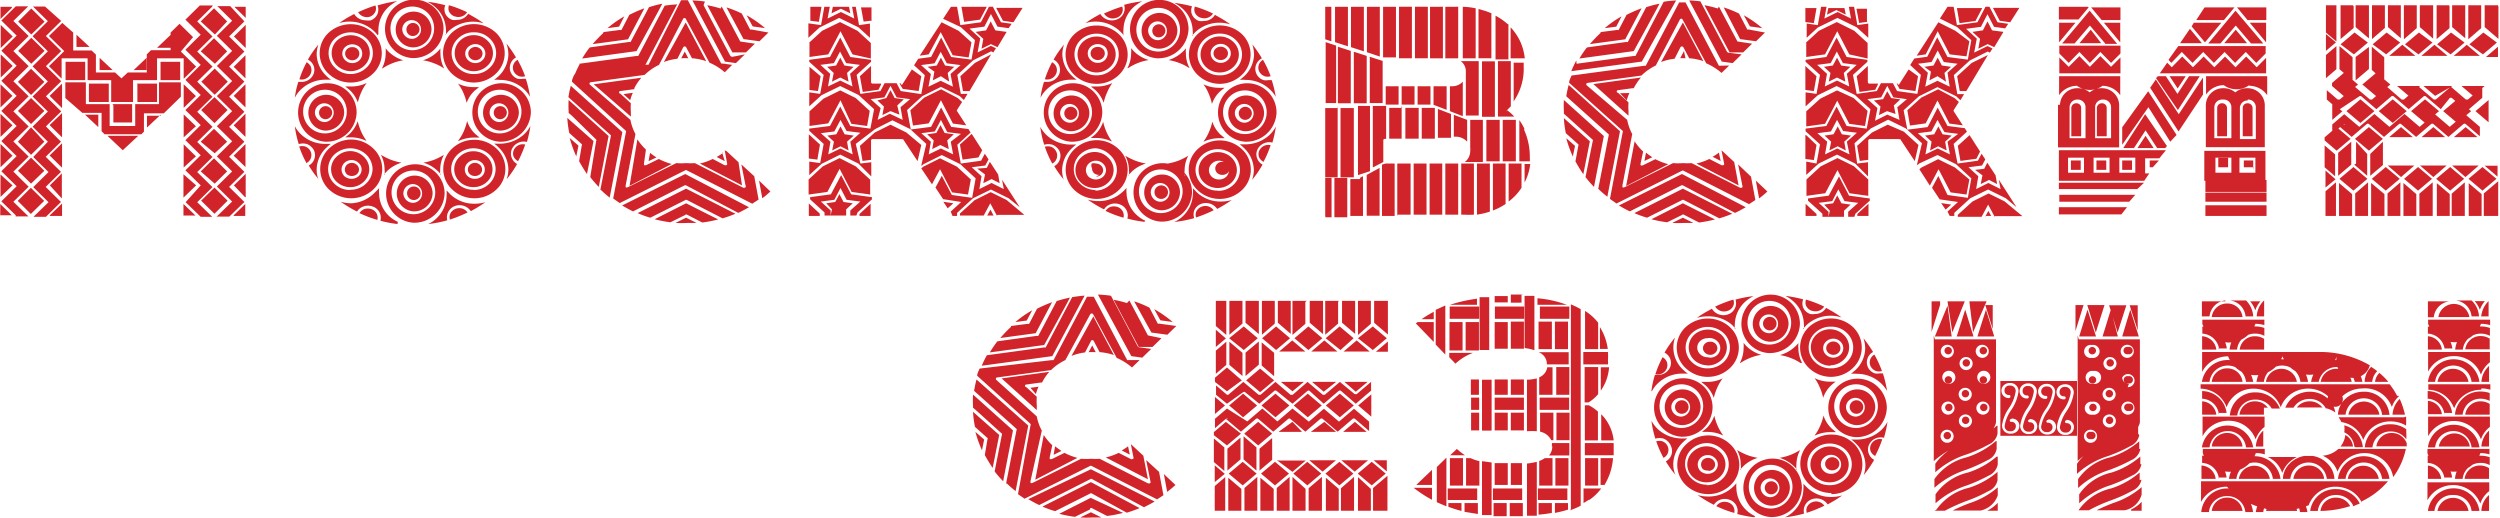 <svg xmlns="http://www.w3.org/2000/svg" width="40.37mm" height="8.36mm" viewBox="0 0 114.43 23.71"><title>header-title</title><path d="M569.86,32.91h-1.42a0.72,0.72,0,0,1,1.42,0m-5.42-.22a4.73,4.73,0,0,1-1.36.22,0.7,0.7,0,0,1,.71-0.61,0.72,0.72,0,0,1,.65.39m-2.43.22h-1.42a0.72,0.72,0,0,1,1.42,0m-2.49,0H558.1a0.7,0.7,0,0,1,.71-0.61,0.69,0.69,0,0,1,.7.61m10.94,0a1,1,0,0,1,.35-0.73v0.73h-0.35Zm-1.31-.73a0.82,0.82,0,0,0-.84.73H568a1.19,1.19,0,0,1,2.36,0H570a0.82,0.82,0,0,0-.84-0.73m-4.59.47a0.85,0.85,0,0,0-.77-0.47,0.82,0.82,0,0,0-.84.73h-0.35a1.15,1.15,0,0,1,1.18-1,1.2,1.2,0,0,1,.68.2,1.16,1.16,0,0,1,.41.46l-0.32.13m-5.75-.47a0.82,0.82,0,0,0-.84.73h-0.35a1.19,1.19,0,0,1,2.37,0h-0.35a0.82,0.82,0,0,0-.83-0.73m2.49,0a0.82,0.82,0,0,0-.84.73h-0.34a1.19,1.19,0,0,1,2.36,0h-0.34a0.81,0.81,0,0,0-.84-0.73m6.67-.63h2.84V32a1.22,1.22,0,0,0-.41.57,1.34,1.34,0,0,0-2.42-.15V31.55Zm-3,.92a1.27,1.27,0,0,0-.44-0.5,1.39,1.39,0,0,0-.75-0.22,1.3,1.3,0,0,0-1.24.85,3.4,3.4,0,0,1-3.74-.85,1.33,1.33,0,0,0-1.19.7V31.55h8.56a3.57,3.57,0,0,1-1.2.92m3-1.64a0.69,0.69,0,0,1,.64.61H568V30.83Zm-10.34,0a0.69,0.69,0,0,1,.65.61h-0.65V30.83Zm12.05,0.61a0.7,0.7,0,0,1,.71-0.61,0.77,0.77,0,0,1,.41.12v0.49h-1.13Zm-3.93,0h-1.42a0.72,0.72,0,0,1,1.42,0m-2.49,0h-1.42a0.7,0.7,0,0,1,.71-0.61,0.69,0.69,0,0,1,.7.61m-2.49,0h-1.42a0.72,0.72,0,0,1,1.42,0m2.61,0a0.84,0.84,0,0,0-1.67,0h-0.34a1,1,0,0,1,.28-0.67,1.24,1.24,0,0,1,.71-0.38h0.37a1.22,1.22,0,0,1,.71.38,1.06,1.06,0,0,1,.29.67h-0.35Zm-2.74-1H562a1.38,1.38,0,0,0-.41.3,1.29,1.29,0,0,0-.26.43,1.25,1.25,0,0,0-.66-0.73m8.09,1a0.81,0.81,0,0,0-.77-0.73V30.38a1.15,1.15,0,0,1,1.12,1h-0.35Zm-10.33,0a0.81,0.81,0,0,0-.77-0.73V30.38a1.14,1.14,0,0,1,1.12,1H558.4Zm12-.73a0.82,0.82,0,0,0-.84.73h-0.35a1.15,1.15,0,0,1,1.18-1.06,1.26,1.26,0,0,1,.41.07v0.36a0.83,0.83,0,0,0-.41-0.1m-4.52.73a0.84,0.84,0,0,0-1.67,0h-0.35a1.19,1.19,0,0,1,2.36,0h-0.35Zm-5,0a0.84,0.84,0,0,0-1.67,0h-0.34a1.19,1.19,0,0,1,2.36,0h-0.35Zm9.5-1.17a1.29,1.29,0,0,1-2.42,0V30.07h2.84v0.25a1.45,1.45,0,0,0-.41-0.06m-4,1.1a1.33,1.33,0,0,0-2.55-.25,1.18,1.18,0,0,0-.26-0.43,1.26,1.26,0,0,0-.42-0.3,1.2,1.2,0,0,0,.72-0.31h3.09a3.34,3.34,0,0,1-.58,1.29m-8.72-1.29h2.84v0.25a1.37,1.37,0,0,0-.41-0.06,1.29,1.29,0,0,1-2.43,0V30.07Zm6.53-.64a0.68,0.68,0,0,1,.35.53h-0.57a1.1,1.1,0,0,0,.22-0.53m5.7,0.53h-1.42a0.72,0.72,0,0,1,1.42,0m-4.28,0a0.7,0.7,0,0,1,.71-0.62,0.72,0.72,0,0,1,.68.47l0,0.14h-1.37Zm-6.06,0H558.1a0.7,0.7,0,0,1,.71-0.62,0.69,0.69,0,0,1,.7.62m11.29,0h-0.35a1.08,1.08,0,0,1,.35-0.73V30Zm-10.34,0h-0.34a1.07,1.07,0,0,1,.34-0.73V30Zm4.17,0a0.79,0.79,0,0,0-.46-0.65v0a1.18,1.18,0,0,0,0-.32,1.13,1.13,0,0,1,.85,1h-0.34ZM570,30a0.84,0.84,0,0,0-1.67,0H568a1.19,1.19,0,0,1,2.36,0H570Zm-3.7-.73a0.82,0.82,0,0,0-.84.73h-0.35a1.15,1.15,0,0,1,1.18-1.06,1.22,1.22,0,0,1,.72.23v0.14a2.43,2.43,0,0,1,0,.32,0.86,0.86,0,0,0-.7-0.36m-6.64.73A0.84,0.84,0,0,0,558,30h-0.35A1.19,1.19,0,0,1,560,30h-0.35ZM568,28.59h2.84v0.47a1.22,1.22,0,0,0-.41.57,1.34,1.34,0,0,0-2.42-.14v-0.9Zm-1,0A3.87,3.87,0,0,1,567,29a1.38,1.38,0,0,0-.71-0.19,1.31,1.31,0,0,0-1.25.85,1.27,1.27,0,0,0-1-.82,1.43,1.43,0,0,0-.13-0.22h3Zm-9.32,0h2.84v0.47a1.25,1.25,0,0,0-.41.57,1.3,1.3,0,0,0-1.24-.85,1.32,1.32,0,0,0-1.19.71v-0.9ZM568,27.87a0.69,0.69,0,0,1,.64.61H568V27.87Zm-4.82.3H562a0.66,0.66,0,0,1,.2-0.18,0.74,0.74,0,0,1,.39-0.1,0.72,0.72,0,0,1,.59.3m-5.52-.3a0.69,0.69,0,0,1,.65.61h-0.65V27.87Zm12.05,0.61a0.7,0.7,0,0,1,.71-0.61,0.77,0.77,0,0,1,.41.12v0.49h-1.13Zm-5.35,0a0.72,0.72,0,0,1,1.42,0h-1.42Zm-4.28-.61a0.76,0.76,0,0,1,.38.1,0.79,0.79,0,0,1,.21.19h-0.18v0.32h-1.12a0.7,0.7,0,0,1,.71-0.61m6.87,0.61h-0.57a1.09,1.09,0,0,1,.33-0.72,3.67,3.67,0,0,1,.24.72m1.81,0a0.81,0.81,0,0,0-.77-0.73V27.42a1.15,1.15,0,0,1,1.12,1h-0.35Zm-10.33,0a0.81,0.81,0,0,0-.77-0.73V27.42a1.14,1.14,0,0,1,1.12,1H558.4Zm12-.73a0.82,0.82,0,0,0-.84.73h-0.35a1.16,1.16,0,0,1,1.18-1.06,1.27,1.27,0,0,1,.41.07v0.36a0.91,0.91,0,0,0-.41-0.1m-4.52.73a0.84,0.84,0,0,0-1.67,0h-0.35a1.05,1.05,0,0,1,.35-0.73,1.21,1.21,0,0,1,.83-0.32,1.15,1.15,0,0,1,1.18,1.06h-0.35Zm-2.57-.28a0.84,0.84,0,0,0-.75-0.44,0.89,0.89,0,0,0-.45.12,0.77,0.77,0,0,0-.28.28h-0.38a1.16,1.16,0,0,1,.39-0.5,1.27,1.27,0,0,1,.73-0.23,1.21,1.21,0,0,1,.83.32,1.08,1.08,0,0,1,.34.63,1.26,1.26,0,0,0-.41-0.19m-2.51,0a0.83,0.83,0,0,0-.28-0.28,0.89,0.89,0,0,0-.45-0.12,0.82,0.82,0,0,0-.84.73h-0.34a1.15,1.15,0,0,1,1.18-1.06,1.22,1.22,0,0,1,.72.23,1.15,1.15,0,0,1,.39.51h-0.38Zm9.6-.85a1.31,1.31,0,0,0-1.24.85,1.29,1.29,0,0,0-1.18-.85V27.11h2.84v0.25a1.26,1.26,0,0,0-.41-0.06m-3.76.34a1.17,1.17,0,0,0-.34.51A1.31,1.31,0,0,0,565,27.3a1.36,1.36,0,0,0-.92.36,0.35,0.35,0,1,1-.65,0,1.37,1.37,0,0,0-1.71-.1,1.27,1.27,0,0,0-.46.6,1.25,1.25,0,0,0-.45-0.6,1.37,1.37,0,0,0-.79-0.25,1.3,1.3,0,0,0-1.24.85,1.29,1.29,0,0,0-1.19-.85V27.11h8.66a3.06,3.06,0,0,1,.34.53M566.19,27h-0.61a0.65,0.65,0,0,1,.2-0.41,3,3,0,0,1,.41.41m3.67,0h-1.42a0.72,0.72,0,0,1,1.42,0m-5.35,0h-1.42a0.72,0.72,0,0,1,1.42,0M562,27h-1.42A0.72,0.72,0,0,1,562,27m-2.49,0H558.1a0.7,0.7,0,0,1,.71-0.62,0.69,0.69,0,0,1,.7.62m5.89-.69a3,3,0,0,1,.28.2,0.77,0.77,0,0,0-.23.49h-0.35a1.06,1.06,0,0,1,.3-0.69M570.8,27h-0.35a1.08,1.08,0,0,1,.35-0.73V27ZM570,27a0.84,0.84,0,0,0-1.67,0H568a1.19,1.19,0,0,1,2.36,0H570Zm-5.35,0A0.84,0.84,0,0,0,563,27h-0.35A1.19,1.19,0,0,1,565,27h-0.34Zm-2.49,0a0.84,0.84,0,0,0-1.67,0h-0.34a1.19,1.19,0,0,1,2.36,0h-0.34Zm-2.49,0A0.84,0.84,0,0,0,558,27h-0.35A1.19,1.19,0,0,1,560,27h-0.35ZM568,25.63h2.84V26.1a1.22,1.22,0,0,0-.41.57,1.3,1.3,0,0,0-1.24-.85,1.31,1.31,0,0,0-1.18.71v-0.9Zm-10.34,0H563a4.54,4.54,0,0,1,2.34.61,0.78,0.78,0,1,1-1.51-.41,1.34,1.34,0,0,1-2.49,0,1.33,1.33,0,0,1-2.49,0,1.33,1.33,0,0,0-1.19.71v-0.9Zm12.05-.12a0.7,0.7,0,0,1,.71-0.61,0.77,0.77,0,0,1,.41.12v0.49h-1.13ZM568,24.91a0.69,0.69,0,0,1,.64.61H568V24.91Zm-7.91,0a0.74,0.74,0,0,1,.41.12v0.49h-1.12a0.69,0.69,0,0,1,.71-0.61m-2.43,0a0.69,0.69,0,0,1,.65.61h-0.65V24.91Zm11.11,0.61a0.82,0.82,0,0,0-.77-0.73V24.47a1.15,1.15,0,0,1,1.12,1h-0.35Zm-10.33,0a0.82,0.82,0,0,0-.77-0.73V24.47a1.14,1.14,0,0,1,1.12,1H558.4Zm12-.73a0.82,0.82,0,0,0-.84.73h-0.35a1.16,1.16,0,0,1,1.18-1.06,1.26,1.26,0,0,1,.41.07v0.36a0.91,0.91,0,0,0-.41-0.1m-10.33-.33a1.25,1.25,0,0,1,.41.07v0.36a0.88,0.88,0,0,0-.41-0.1,0.81,0.81,0,0,0-.84.73h-0.34a1.15,1.15,0,0,1,1.18-1.06m10.33-.12a1.29,1.29,0,0,1-2.42,0V24.15h2.84v0.25a1.45,1.45,0,0,0-.41-0.06m-9.93-.19v0.25a1.44,1.44,0,0,0-.41-0.06,1.29,1.29,0,0,1-2.43,0V24.15h2.84Zm9.39-.12h-1.42a0.72,0.72,0,0,1,1.42,0m-10.34,0H558.1a0.7,0.7,0,0,1,.71-0.62,0.69,0.69,0,0,1,.7.62m10.93,0a1.11,1.11,0,0,1,.34-0.73h0V24h-0.35Zm-0.3-.73h0.47a1.25,1.25,0,0,0-.23.4,1.15,1.15,0,0,0-.24-0.4M570.33,24H570a0.81,0.81,0,0,0-.73-0.73H570a1.08,1.08,0,0,1,.34.73M568,23.31H569a0.81,0.81,0,0,0-.73.73H568V23.31Zm-7.5,0V24h-0.34a1.07,1.07,0,0,1,.34-0.73h0Zm-0.41.4a1.28,1.28,0,0,0-.23-0.4h0.47a1.14,1.14,0,0,0-.23.4M560,24h-0.35a0.81,0.81,0,0,0-.73-0.73h0.75A1.11,1.11,0,0,1,560,24m-1.28-.73A0.81,0.81,0,0,0,558,24h-0.35V23.31h1.08Zm-4.32,9.58a1.94,1.94,0,0,0,.37-0.24l0.12-.12V32.9h-0.48Zm-6.1-.36V32.9h-0.48a1.81,1.81,0,0,0,.48-0.36m6.58-.35h0a1,1,0,0,1-.77.69h-1.28c0.23-.12.49-0.23,0.75-0.33a3.79,3.79,0,0,0,1.31-.73v0.35Zm-6.58-.36V32.2a1.07,1.07,0,0,1-.78.69h-1.28c0.23-.12.49-0.23,0.75-0.33a3.76,3.76,0,0,0,1.31-.73m6.58-.35h0a0.68,0.68,0,0,1-.41.5,6.57,6.57,0,0,1-1,.45,7.58,7.58,0,0,0-1,.45h-0.47v0a2.48,2.48,0,0,1,1.49-1,3.8,3.8,0,0,0,1.31-.73v0.35Zm-9.39,1.37a2.53,2.53,0,0,1,1.49-1,3.78,3.78,0,0,0,1.31-.73V31.5a0.68,0.68,0,0,1-.41.5,6.68,6.68,0,0,1-1,.45,8.18,8.18,0,0,0-1,.45h-0.47v0Zm9.39-2.08h0a0.69,0.69,0,0,1-.41.51,7.44,7.44,0,0,1-1,.45,3.69,3.69,0,0,0-1.44.83V32.15a2.45,2.45,0,0,1,1.49-1,3.79,3.79,0,0,0,1.31-.73v0.35Zm-6.58-.35v0.36a0.69,0.69,0,0,1-.41.51,7.57,7.57,0,0,1-1,.45,4,4,0,0,0-1.44.82V32.15a2.5,2.5,0,0,1,1.49-1,3.76,3.76,0,0,0,1.31-.73m6.58-.35h0a0.68,0.68,0,0,1-.41.51,7.44,7.44,0,0,1-1,.45,3.69,3.69,0,0,0-1.44.83V31.45a2.51,2.51,0,0,1,1.49-1,3.79,3.79,0,0,0,1.31-.73v0.35Zm-6.58-.36v0.36a0.68,0.68,0,0,1-.41.51,7.57,7.57,0,0,1-1,.45,4,4,0,0,0-1.44.82V31.45a2.56,2.56,0,0,1,1.49-1,3.76,3.76,0,0,0,1.31-.73m4.37-.43a0.17,0.17,0,1,1,0,.33,0.17,0.17,0,1,1,0-.33m-6.57,0a0.17,0.17,0,1,1-.18.17,0.17,0.17,0,0,1,.18-0.17m6.57,0.5a0.3,0.3,0,1,0-.32-0.3,0.3,0.3,0,0,0,.32.3m-6.57,0a0.3,0.3,0,1,0-.32-0.3,0.31,0.31,0,0,0,.32.3m8.78-.35h0a0.68,0.68,0,0,1-.41.5,6.57,6.57,0,0,1-1,.45,3.79,3.79,0,0,0-1.44.82V30.75a2.48,2.48,0,0,1,1.49-1,3.8,3.8,0,0,0,1.31-.73v0.35ZM548.29,29v0.37a0.68,0.68,0,0,1-.41.5,6.68,6.68,0,0,1-1,.45,3.88,3.88,0,0,0-1.44.82V30.75a2.53,2.53,0,0,1,1.49-1,3.68,3.68,0,0,0,1.31-.73m5.19-.43a0.17,0.17,0,1,1-.18.17,0.18,0.18,0,0,1,.18-0.17m-6.59,0a0.17,0.17,0,1,1-.18.17,0.17,0.17,0,0,1,.18-0.17m6.59,0.5a0.3,0.3,0,1,0-.32-0.3,0.31,0.31,0,0,0,.32.3m-6.59,0a0.3,0.3,0,1,0-.32-0.29,0.31,0.31,0,0,0,.32.29M554.3,28a0.17,0.17,0,1,1,0,.33,0.17,0.17,0,1,1,0-.33m-1.63,0a0.17,0.17,0,1,1-.18.17,0.17,0.17,0,0,1,.18-0.17m-5,0a0.17,0.17,0,1,1-.18.17,0.17,0.17,0,0,1,.18-0.17m-1.6,0a0.17,0.17,0,1,1-.18.17,0.17,0.17,0,0,1,.18-0.17m8.2,0.5a0.3,0.3,0,1,0-.31-0.29,0.3,0.3,0,0,0,.31.29m-1.63,0a0.3,0.3,0,1,0,0-.59,0.3,0.3,0,1,0,0,.59m-5,0a0.3,0.3,0,1,0-.32-0.3,0.31,0.31,0,0,0,.32.3m-1.6,0a0.3,0.3,0,1,0-.32-0.3,0.31,0.31,0,0,0,.32.3m7.38-1.13a0.17,0.17,0,1,1-.18.16,0.17,0.17,0,0,1,.18-0.16m-6.59,0a0.17,0.17,0,1,1-.18.17,0.17,0.17,0,0,1,.18-0.17m6.59,0.5a0.3,0.3,0,1,0-.32-0.3,0.31,0.31,0,0,0,.32.3m-6.59,0a0.3,0.3,0,1,0-.32-0.29,0.31,0.31,0,0,0,.32.29m4.62,0.89a0.07,0.07,0,0,0-.07.06,0.07,0.07,0,0,0,.07.07,0.19,0.19,0,0,1,.21.19,0.23,0.23,0,0,1-.25.24,0.24,0.24,0,0,1-.26-0.27,1.78,1.78,0,0,1,.29-0.69,2,2,0,0,0,.34-0.85,0.37,0.37,0,0,0-.39-0.4,0.4,0.4,0,0,0-.3.11,0.37,0.37,0,0,0-.1.26,0.33,0.33,0,0,0,.35.32,0.07,0.07,0,0,0,.07-0.07,0.07,0.07,0,0,0-.07-0.07,0.19,0.19,0,0,1-.21-0.19,0.23,0.23,0,0,1,.26-0.24,0.24,0.24,0,0,1,.25.27,1.85,1.85,0,0,1-.32.78,1.81,1.81,0,0,0-.31.75,0.37,0.37,0,0,0,.39.4,0.4,0.4,0,0,0,.29-0.11,0.37,0.37,0,0,0,.1-0.26,0.33,0.33,0,0,0-.34-0.32m-0.85,0a0.07,0.07,0,0,0-.07.06,0.06,0.06,0,0,0,.07.07,0.2,0.2,0,0,1,.21.19,0.23,0.23,0,0,1-.26.24,0.24,0.24,0,0,1-.26-0.27,1.71,1.71,0,0,1,.3-0.69,2,2,0,0,0,.34-0.85,0.37,0.37,0,0,0-.39-0.4,0.39,0.39,0,0,0-.29.11,0.34,0.34,0,0,0-.1.26,0.33,0.33,0,0,0,.35.32,0.07,0.07,0,0,0,.07-0.07,0.06,0.06,0,0,0-.07-0.07,0.2,0.2,0,0,1-.21-0.19,0.23,0.23,0,0,1,.26-0.24,0.24,0.24,0,0,1,.26.27,1.87,1.87,0,0,1-.32.78,1.81,1.81,0,0,0-.31.75,0.37,0.37,0,0,0,.39.4,0.41,0.41,0,0,0,.3-0.11,0.37,0.37,0,0,0,.1-0.26,0.33,0.33,0,0,0-.35-0.32m-0.86,0a0.07,0.07,0,0,0-.07.06,0.07,0.07,0,0,0,.07.07,0.19,0.19,0,0,1,.21.19,0.22,0.22,0,0,1-.25.24,0.24,0.24,0,0,1-.26-0.27,1.68,1.68,0,0,1,.29-0.69,2,2,0,0,0,.34-0.85,0.37,0.37,0,0,0-.39-0.4,0.4,0.4,0,0,0-.3.11,0.37,0.37,0,0,0-.1.26,0.33,0.33,0,0,0,.35.32,0.07,0.07,0,0,0,.07-0.07,0.07,0.07,0,0,0-.07-0.07,0.19,0.19,0,0,1-.21-0.19,0.22,0.22,0,0,1,.26-0.24,0.24,0.24,0,0,1,.25.27,1.86,1.86,0,0,1-.32.78,1.88,1.88,0,0,0-.3.75,0.37,0.37,0,0,0,.39.4,0.4,0.4,0,0,0,.29-0.11,0.37,0.37,0,0,0,.1-0.26,0.33,0.33,0,0,0-.34-0.32m-0.85,0a0.07,0.07,0,0,0-.07.06,0.06,0.06,0,0,0,.07.07,0.19,0.19,0,0,1,.21.19,0.23,0.23,0,0,1-.26.24,0.23,0.23,0,0,1-.25-0.27,1.68,1.68,0,0,1,.29-0.69,2,2,0,0,0,.34-0.85,0.37,0.37,0,0,0-.39-0.4,0.39,0.39,0,0,0-.29.11,0.34,0.34,0,0,0-.1.26,0.33,0.33,0,0,0,.34.32,0.07,0.07,0,0,0,.07-0.07,0.06,0.06,0,0,0-.07-0.07,0.19,0.19,0,0,1-.2-0.19,0.22,0.22,0,0,1,.25-0.24,0.24,0.24,0,0,1,.26.27,1.86,1.86,0,0,1-.32.78,1.78,1.78,0,0,0-.3.75,0.36,0.36,0,0,0,.39.4,0.4,0.4,0,0,0,.3-0.11,0.37,0.37,0,0,0,.1-0.26,0.33,0.33,0,0,0-.35-0.32m-0.52-1.72h3.51v2.51h-3.51V26.85Zm5.86-.22a0.17,0.17,0,1,1,0,.33,0.17,0.17,0,1,1,0-.33m-1.63,0a0.17,0.17,0,1,1-.18.17,0.17,0.17,0,0,1,.18-0.17m-5,0a0.17,0.17,0,1,1-.18.17,0.17,0.17,0,0,1,.18-0.17m-1.6,0a0.17,0.17,0,1,1-.18.17,0.17,0.17,0,0,1,.18-0.17m8.2,0.5A0.3,0.3,0,1,0,554,26.8a0.3,0.3,0,0,0,.31.29m-1.63,0a0.3,0.3,0,1,0,0-.59,0.3,0.3,0,1,0,0,.59m-5,0a0.3,0.3,0,1,0-.32-0.3,0.31,0.31,0,0,0,.32.3m-1.6,0a0.3,0.3,0,1,0-.32-0.3,0.31,0.31,0,0,0,.32.3m7.38-1.13a0.17,0.17,0,1,1-.18.16,0.17,0.17,0,0,1,.18-0.16m-6.59,0a0.17,0.17,0,1,1-.18.17,0.17,0.17,0,0,1,.18-0.17m6.59,0.5a0.3,0.3,0,1,0-.32-0.3,0.31,0.31,0,0,0,.32.3m-6.59,0a0.3,0.3,0,1,0-.32-0.29,0.31,0.31,0,0,0,.32.29m7.4-1.06a0.17,0.17,0,1,1,0,.33,0.17,0.17,0,1,1,0-.33m-1.63,0a0.17,0.17,0,1,1-.18.17,0.17,0.17,0,0,1,.18-0.17m-5,0a0.17,0.17,0,1,1,0,.34,0.17,0.17,0,1,1,0-.34m-1.6,0a0.17,0.17,0,1,1-.18.17,0.17,0.17,0,0,1,.18-0.17m8.2,0.5a0.3,0.3,0,1,0-.31-0.29,0.3,0.3,0,0,0,.31.29m-1.63,0a0.3,0.3,0,1,0,0-.59,0.3,0.3,0,1,0,0,.59m-5,0a0.3,0.3,0,1,0-.32-0.3,0.31,0.31,0,0,0,.32.3m-1.6,0a0.3,0.3,0,1,0-.32-0.3,0.31,0.31,0,0,0,.32.3m6-.85h2.8v3.8h0a0.68,0.68,0,0,1-.41.5,6.64,6.64,0,0,1-1,.45,3.78,3.78,0,0,0-1.44.82V24.87Zm-6.59,0h2.8v3.81a0.69,0.69,0,0,1-.41.5,6.75,6.75,0,0,1-1,.45,4,4,0,0,0-1.44.82V24.87Zm8.95-1.36,0.39,1.23H554Zm-0.57,1.23H553.1l0.38-1.23Zm-1,0h-0.77l0.38-1.23Zm-4.66,0h-0.77l0.39-1.23Zm-0.95,0h-0.77l0.39-1.23Zm-1,0h-0.77L546,23.51Zm8.52-.28-0.37-1.15h0.37v1.15Zm-0.92.1-0.39-1.25h0.79Zm-1,0-0.39-1.26h0.79Zm-0.93-1.26h0.37l-0.37,1.19V23.31Zm-3.79,1.1-0.34-1.1h0.34v1.1Zm-0.9.15L547,23.31h0.79Zm-0.95,0L546,23.31h0.79Zm-0.56-1.26-0.39,1.24V23.31h0.39ZM536.23,33a5.18,5.18,0,0,1-.82-0.31,0.46,0.46,0,0,1,.21-0.17,0.51,0.51,0,0,1,.34,0,0.41,0.41,0,0,1,.27.49m3.33,0a0.39,0.39,0,0,1,0-.27,0.45,0.45,0,0,1,.24-0.23,0.47,0.47,0,0,1,.56.16,6.4,6.4,0,0,1-.82.33m-1,.21a1.47,1.47,0,0,0,.86-1.31,1.39,1.39,0,0,0,0-.24,1.92,1.92,0,0,0,.17.18,1.58,1.58,0,0,0,1.11.43,1.81,1.81,0,0,0,.5-0.07,6.27,6.27,0,0,1-.67.41,0.62,0.62,0,0,0-.74-0.23,0.56,0.56,0,0,0-.34.65,5.48,5.48,0,0,1-.86.17m-1.42,0a5.34,5.34,0,0,1-.78-0.15,0.54,0.54,0,0,0-.35-0.65,0.61,0.61,0,0,0-.44,0,0.55,0.55,0,0,0-.28.23,6.14,6.14,0,0,1-.75-0.45,1.81,1.81,0,0,0,.5.07,1.61,1.61,0,0,0,1.11-.43,1.36,1.36,0,0,0,.17-0.18,1.39,1.39,0,0,0,0,.24,1.44,1.44,0,0,0,.46,1,1.47,1.47,0,0,0,.4.27m0.71-1a0.3,0.3,0,1,1,.33-0.3,0.31,0.31,0,0,1-.33.3m0,0.13a0.43,0.43,0,1,0-.46-0.43,0.45,0.45,0,0,0,.46.43m0,0.39a0.82,0.82,0,1,1,.88-0.82,0.85,0.85,0,0,1-.88.82m0,0.13a1,1,0,1,0-1-1,1,1,0,0,0,1,1m0,0.39a1.34,1.34,0,1,1,1.43-1.34,1.39,1.39,0,0,1-1.43,1.34m2.82-2.14a0.35,0.35,0,0,1-.23-0.08,0.29,0.29,0,0,1,0-.43,0.33,0.33,0,0,1,.23-0.09,0.34,0.34,0,0,1,.23.09,0.29,0.29,0,0,1,0,.43,0.36,0.36,0,0,1-.23.08m-5.64,0A0.36,0.36,0,0,1,534.8,31a0.31,0.31,0,0,1,0-.43,0.34,0.34,0,0,1,.23-0.09,0.34,0.34,0,0,1,.23.09,0.29,0.29,0,0,1,0,.43,0.36,0.36,0,0,1-.23.08m5.64,0.13a0.47,0.47,0,0,0,.32-0.12,0.42,0.42,0,0,0,0-.62,0.47,0.47,0,0,0-.65,0,0.41,0.41,0,0,0,0,.62,0.47,0.47,0,0,0,.32.12m-5.64,0a0.49,0.49,0,0,0,.32-0.12,0.42,0.42,0,0,0,.14-0.31,0.41,0.41,0,0,0-.14-0.3,0.46,0.46,0,0,0-.32-0.13,0.48,0.48,0,0,0-.33.13,0.43,0.43,0,0,0-.13.3,0.44,0.44,0,0,0,.13.31,0.51,0.51,0,0,0,.33.12m4.09-.19a1.42,1.42,0,0,0-.17-0.18,1.6,1.6,0,0,0-.63-0.36,2.9,2.9,0,0,0,.51-0.14,2.94,2.94,0,0,0,.43-0.22,1.44,1.44,0,0,0-.17.66,1.39,1.39,0,0,0,0,.25m-2.55,0a0.94,0.94,0,0,0,0-.25,1.37,1.37,0,0,0-.17-0.66,3.44,3.44,0,0,0,.44.22,2.73,2.73,0,0,0,.51.14,1.62,1.62,0,0,0-.64.36l-0.17.18m4.1,0.58a0.91,0.91,0,0,1-.62-0.24,0.79,0.79,0,0,1-.26-0.58,0.78,0.78,0,0,1,.26-0.58,0.91,0.91,0,0,1,1.24,0,0.79,0.79,0,0,1,0,1.16,0.9,0.9,0,0,1-.62.24m-5.64,0a0.91,0.91,0,0,1-.62-0.24,0.78,0.78,0,0,1,0-1.16,0.91,0.91,0,0,1,.62-0.25,0.88,0.88,0,0,1,.61.25,0.79,0.79,0,0,1,.26.58,0.8,0.8,0,0,1-.26.58,0.88,0.88,0,0,1-.61.24m5.64,0.13a1,1,0,0,0,.72-0.28,0.92,0.92,0,0,0,0-1.35,1.07,1.07,0,0,0-1.44,0,0.91,0.91,0,0,0,0,1.35,1,1,0,0,0,.72.28m-5.64,0a1,1,0,0,0,.72-0.28,0.91,0.91,0,0,0,0-1.35A1.07,1.07,0,0,0,535,29.8a1.06,1.06,0,0,0-.72.28,0.91,0.91,0,0,0,0,1.35,1,1,0,0,0,.72.28m-2-1.22a4.59,4.59,0,0,1-.34-0.77,0.51,0.51,0,0,1,.28,0,0.44,0.44,0,0,1,.24.22,0.41,0.41,0,0,1-.17.53m9.67-.08a0.47,0.47,0,0,1-.19-0.19,0.38,0.38,0,0,1,0-.32,0.45,0.45,0,0,1,.52-0.25,5.1,5.1,0,0,1-.33.77m-2,1.69a1.47,1.47,0,0,1-1-.39,1.28,1.28,0,0,1,0-1.9,1.48,1.48,0,0,1,2,0,1.29,1.29,0,0,1,.42.95,1.31,1.31,0,0,1-.42,1,1.47,1.47,0,0,1-1,.39m-5.64,0a1.48,1.48,0,0,1-1-.39,1.29,1.29,0,0,1,0-1.9,1.49,1.49,0,0,1,1-.4,1.47,1.47,0,0,1,1,.4,1.28,1.28,0,0,1,0,1.9,1.47,1.47,0,0,1-1,.39m7.12-.87a1.33,1.33,0,0,0,.08-0.47,1.42,1.42,0,0,0-.46-1,1.09,1.09,0,0,0-.19-0.16l0.26,0a1.64,1.64,0,0,0,1.11-.43,1.57,1.57,0,0,0,.29-0.38,5.42,5.42,0,0,1-.16.73,0.59,0.59,0,0,0-.69.33,0.51,0.51,0,0,0,0,.41,0.52,0.52,0,0,0,.24.27,5,5,0,0,1-.48.7m-8.61,0a4.64,4.64,0,0,1-.45-0.63,0.54,0.54,0,0,0,.24-0.69A0.61,0.61,0,0,0,533,29.6a0.64,0.64,0,0,0-.38,0,4.67,4.67,0,0,1-.18-0.82,1.55,1.55,0,0,0,.29.38,1.61,1.61,0,0,0,1.1.43l0.26,0a1.38,1.38,0,0,0-.19.16,1.41,1.41,0,0,0-.46,1,1.31,1.31,0,0,0,.08.47m2.19-1.77a1.62,1.62,0,0,0-.7-0.16l-0.26,0,0.19-.15a1.45,1.45,0,0,0,.38-0.59,2.43,2.43,0,0,0,.16.48,2.36,2.36,0,0,0,.23.4m4.22,0a2,2,0,0,0,.23-0.4,2.31,2.31,0,0,0,.16-0.49,1.4,1.4,0,0,0,.38.6l0.19,0.16-0.26,0a1.67,1.67,0,0,0-.71.16m1.89-1a0.31,0.31,0,1,1,.33-0.3,0.31,0.31,0,0,1-.33.3m-8,0a0.31,0.31,0,1,1,.33-0.3,0.31,0.31,0,0,1-.33.3m8,0.13a0.43,0.43,0,1,0-.46-0.43,0.45,0.45,0,0,0,.46.43m-8,0a0.43,0.43,0,1,0-.46-0.43,0.45,0.45,0,0,0,.46.43m8,0.39a0.82,0.82,0,1,1,.88-0.82,0.85,0.85,0,0,1-.88.82m-8,0a0.82,0.82,0,1,1,.88-0.82,0.85,0.85,0,0,1-.88.82m8,0.13a1,1,0,1,0-1-1,1,1,0,0,0,1,1m-8,0a1,1,0,1,0-1-1,1,1,0,0,0,1,1m6.49-1.4a2.39,2.39,0,0,0-.16-0.48,1.8,1.8,0,0,0-.23-0.4,1.64,1.64,0,0,0,.71.16l0.26,0a1.44,1.44,0,0,0-.2.16,1.38,1.38,0,0,0-.38.59m1.49,1.79a1.34,1.34,0,1,1,1.43-1.34,1.39,1.39,0,0,1-1.43,1.34m-6.49-1.79a1.47,1.47,0,0,0-.38-0.58l-0.2-.16,0.26,0a1.57,1.57,0,0,0,.72-0.16,2.27,2.27,0,0,0-.24.41,2.38,2.38,0,0,0-.16.47m-1.49,1.79a1.34,1.34,0,1,1,1.43-1.34,1.38,1.38,0,0,1-1.43,1.34m-1.19-2.86a4.78,4.78,0,0,1,.33-0.78,0.45,0.45,0,0,1,.19.2,0.42,0.42,0,0,1,0,.32,0.45,0.45,0,0,1-.52.26M543,26.5a0.45,0.45,0,0,1-.28,0,0.46,0.46,0,0,1-.25-0.23,0.41,0.41,0,0,1,.18-0.52,4.73,4.73,0,0,1,.35.76m-3.74-.38a2.06,2.06,0,0,0-.43-0.22,2.4,2.4,0,0,0-.51-0.14A1.59,1.59,0,0,0,539,25.4a1.37,1.37,0,0,0,.17-0.18,1.37,1.37,0,0,0,0,.24,1.41,1.41,0,0,0,.17.67m-2.85,0a1.44,1.44,0,0,0,.17-0.67,1.39,1.39,0,0,0,0-.25,1.47,1.47,0,0,0,.17.19,1.61,1.61,0,0,0,.64.36,2.28,2.28,0,0,0-.51.14,2.58,2.58,0,0,0-.44.23m4.25-.37a0.34,0.34,0,0,1-.23-0.09,0.29,0.29,0,0,1,0-.43,0.34,0.34,0,0,1,.23-0.09,0.33,0.33,0,0,1,.23.09,0.29,0.29,0,0,1,0,.43,0.33,0.33,0,0,1-.23.09m-5.64,0a0.33,0.33,0,0,1-.23-0.09,0.29,0.29,0,0,1-.1-0.21,0.3,0.3,0,0,1,.1-0.22,0.33,0.33,0,0,1,.23-0.08,0.31,0.31,0,0,1,.23.08,0.3,0.3,0,0,1,.1.22,0.29,0.29,0,0,1-.1.21,0.31,0.31,0,0,1-.23.09m5.64,0.13a0.46,0.46,0,0,0,.32-0.13,0.41,0.41,0,0,0,0-.61,0.46,0.46,0,0,0-.32-0.13,0.48,0.48,0,0,0-.33.13,0.41,0.41,0,0,0,0,.61,0.48,0.48,0,0,0,.33.13m-5.64,0a0.48,0.48,0,0,0,.33-0.13,0.43,0.43,0,0,0,0-.62A0.51,0.51,0,0,0,535,25a0.47,0.47,0,0,0-.32.12,0.41,0.41,0,0,0,0,.62,0.45,0.45,0,0,0,.32.13m-2.56,1.55a3.83,3.83,0,0,1,.16-0.74h0.14a0.59,0.59,0,0,0,.55-0.34,0.52,0.52,0,0,0,0-.42,0.55,0.55,0,0,0-.25-0.26,4.51,4.51,0,0,1,.48-0.69,1.39,1.39,0,0,0,.39,1.49,1.12,1.12,0,0,0,.2.16l-0.26,0a1.61,1.61,0,0,0-1.1.43,1.33,1.33,0,0,0-.29.38m10.78,0a1.53,1.53,0,0,0-.29-0.37,1.61,1.61,0,0,0-1.11-.43,1.18,1.18,0,0,0-.26,0l0.19-.16a1.41,1.41,0,0,0,.46-1,1.53,1.53,0,0,0-.08-0.47,5.89,5.89,0,0,1,.44.63,0.54,0.54,0,0,0-.24.69,0.55,0.55,0,0,0,.32.29,0.63,0.63,0,0,0,.22,0l0.15,0a5.28,5.28,0,0,1,.19.8m-2.57-1.15A0.9,0.9,0,0,1,540,26a0.79,0.79,0,0,1,0-1.17,0.9,0.9,0,0,1,.62-0.24,0.89,0.89,0,0,1,.61.24,0.78,0.78,0,0,1,0,1.17,0.89,0.89,0,0,1-.61.24m-5.64,0A0.91,0.91,0,0,1,534.4,26a0.79,0.79,0,0,1,0-1.16,0.93,0.93,0,0,1,1.24,0,0.79,0.79,0,0,1,0,1.16,0.91,0.91,0,0,1-.62.25m5.64,0.13a1,1,0,0,0,.72-0.28,0.91,0.91,0,0,0,0-1.35,1,1,0,0,0-.72-0.28,1,1,0,0,0-.72.28,0.91,0.91,0,0,0,0,1.35,1,1,0,0,0,.72.28m-5.64,0a1.05,1.05,0,0,0,.72-0.28,0.91,0.91,0,0,0,0-1.34,1.07,1.07,0,0,0-1.44,0,0.91,0.91,0,0,0,0,1.34,1,1,0,0,0,.72.28m5.64,0.39a1.48,1.48,0,0,1-1-.4,1.29,1.29,0,0,1,0-1.89,1.49,1.49,0,0,1,2,0,1.29,1.29,0,0,1,0,1.89,1.47,1.47,0,0,1-1,.4m-5.64,0a1.47,1.47,0,0,1-1-.39,1.28,1.28,0,0,1,0-1.9,1.5,1.5,0,0,1,2,0,1.28,1.28,0,0,1,0,1.9,1.47,1.47,0,0,1-1,.39m2.82-2.13a0.31,0.31,0,1,1,.33-0.3,0.31,0.31,0,0,1-.33.3m0,0.13a0.43,0.43,0,1,0-.46-0.43,0.45,0.45,0,0,0,.46.43m0,0.39a0.82,0.82,0,1,1,.88-0.82,0.85,0.85,0,0,1-.88.82m0,0.13a1,1,0,1,0-1-1,1,1,0,0,0,1,1m1.93-1.55a0.46,0.46,0,0,1-.25-0.23,0.4,0.4,0,0,1,0-.28,5.66,5.66,0,0,1,.83.32,0.47,0.47,0,0,1-.56.19m-3.85,0a0.47,0.47,0,0,1-.58-0.19,6.42,6.42,0,0,1,.83-0.32,0.37,0.37,0,0,1,0,.28,0.42,0.42,0,0,1-.24.23m3.47,0.83a1.39,1.39,0,0,0,0-.24,1.42,1.42,0,0,0-.46-1,1.61,1.61,0,0,0-.39-0.27,5.93,5.93,0,0,1,.82.16,0.51,0.51,0,0,0,0,.38,0.55,0.55,0,0,0,.32.29,0.65,0.65,0,0,0,.22,0,0.59,0.59,0,0,0,.51-0.28l0.21,0.12a4.86,4.86,0,0,1,.5.32,1.58,1.58,0,0,0-.5-0.08,1.62,1.62,0,0,0-1.11.43l-0.16.17m-3.09,0a1.41,1.41,0,0,0-.17-0.19A1.61,1.61,0,0,0,535,24a1.49,1.49,0,0,0-.48.07,5.15,5.15,0,0,1,.45-0.29l0.24-.13a0.62,0.62,0,0,0,.76.25,0.54,0.54,0,0,0,.32-0.67,5.83,5.83,0,0,1,.83-0.16,1.65,1.65,0,0,0-.4.27,1.44,1.44,0,0,0-.46,1,1.46,1.46,0,0,0,0,.25m1.55,1.09a1.34,1.34,0,1,1,1.43-1.34,1.39,1.39,0,0,1-1.43,1.34m-9.79,6.87h0.6v0.3a6.18,6.18,0,0,1-.6.15V32.57Zm-0.75,0h0.61V33a5.53,5.53,0,0,1-.61.08V32.57Zm-1.32.6v-0.6h0.6v0.6H526Zm-0.74-.6h0.6v0.6l-0.6,0V32.57Zm-1.33,0h0.61v0.5l-0.61-.1v-0.4Zm-0.74,0h0.6v0.36c-0.2-.05-0.41-0.12-0.6-0.19V32.57Zm6.45-.16-0.26.16V31.88h0.81a2.3,2.3,0,0,1-.55.53m-1,0h-1.35V31.88h1.35v0.56Zm-2.07,0h-1.34V31.88h1.34v0.56Zm-2.06,0h-1.35V31.88h1.35v0.56Zm-2.07-.56v0.55a5.74,5.74,0,0,1-.84-0.55h0.84Zm0-.13h-0.72l0.72-.69v0.69Zm4.12-1v1H526v-1h0.6m-0.74,1h-0.6v-1c0.18,0,.38,0,0.6,0v1Zm0.88,1.41V30.74a3.44,3.44,0,0,0,.45-0.08v2.47l-0.45,0m-2.06-2.5,0.44,0.06v2.41l-0.44,0V30.66Zm-2.07.27,0.44-.43V32.7l-0.44-.19V30.94Zm7.67,0.82h-0.17V30.49h0.57a2.72,2.72,0,0,1-.41,1.26m-0.91-1.26H530v1.26h-0.6V30.49Zm-0.72,1.26h-0.6V30.49h0.6v1.26Zm-1.08-1.26h0.35v1.26h-0.61V30.62a1,1,0,0,0,.26-0.13m-3,1.26h-0.61V30.49h0.2a2.24,2.24,0,0,0,.41.14v1.12Zm-0.75,0h-0.6V30.49h0.6v1.26Zm-0.28-1.68a3,3,0,0,0,.37.29h-0.68Zm7.19,0.29h-1.33V29.8h1.32c0,0.08,0,.17,0,0.26s0,0.21,0,.31m-2.83-.42a1,1,0,0,0,0-.15h0.8v0.57h-0.93a0.64,0.64,0,0,0,.15-0.42m2.81-.27h-0.57V28.48a2,2,0,0,1,.57,1.19m-2.62-1.26h0.6v1.26h-0.6V28.41Zm-0.75.87V28.41h0.61v1.26h-0.1a0.72,0.72,0,0,0-.51-0.39M526,28.41h0.6v0.81H526V28.41Zm-0.74,0h0.6v0.81h-0.6V28.41Zm-1.08,0h0.37v0.81h-0.37V28.41Zm5.39-.34a2,2,0,0,1,.42.29v1.32h-0.6V28.07h0.18Zm-0.9.21h-1.35V27.72h1.35v0.56Zm-2.07,0h-1.34V27.72h1.34v0.56Zm-2.42-.56h0.37v0.56h-0.37V27.72Zm2.42-.13H526V26.89h0.6v0.69Zm-0.74,0h-0.6V26.89h0.6v0.69Zm-1.18-.69h0.44v2.33h-0.44V26.89Zm-0.14.69h-0.37V26.89h0.37v0.69Zm2.2-.69a2.06,2.06,0,0,0,.45-0.06v2.42a2.89,2.89,0,0,0-.45,0V26.89Zm3.38-.57h0.38a2.12,2.12,0,0,1-.38,1.07V26.32Zm-0.57,1.61h-0.17V26.32H530v1.24a1.84,1.84,0,0,1-.44.38m-0.88-.35h-0.6V26.32h0.6v1.26Zm-1-1.26h0.23v1.26h-0.61v-0.8a0.59,0.59,0,0,0,.37-0.47m-4.21-.16-0.28-.29V25.67h1.09a2.33,2.33,0,0,0-.81.5m3.84-.53h1.35v0.56h-1a0.57,0.57,0,0,0-.38-0.56m3.18,0a3.5,3.5,0,0,1,0,.37,1.77,1.77,0,0,1,0,.19h-1.13V25.63h1.11Zm-0.37-1.15a2.54,2.54,0,0,1,.36,1h-0.36v-1Zm-2.06-.25h0.6V25.5h-0.6V24.24Zm-0.75,0h0.61V25.5h-0.61V24.24ZM526,25.46V24.24h0.6v1.24l-0.6,0m-0.74-1.22h0.6v1.22l-0.6,0V24.24Zm-1.33,0h0.61v1.3h-0.61v-1.3Zm-0.74,0h0.6v1.3h-0.6v-1.3Zm-1.46,0h0.74v0.91l-0.82-.85Zm0.74-.13h-0.56a5.11,5.11,0,0,1,.56-0.34v0.34ZM530,24.29V25.5h-0.6V23.75a2.35,2.35,0,0,1,.6.54m-2.67-.74h1.35v0.56h-1.35V23.54Zm-2.06,0h1.34v0.56h-1.34V23.54Zm-0.72.56h-1.35V23.55h1.35v0.56ZM523,25.75l-0.44-.46V23.7l0.44-.2v2.25Zm5.75,7.08V23.45a3.6,3.6,0,0,1,.45.22v9h0a3,3,0,0,1-.49.21m-4.26-9.41h-1.24a6.83,6.83,0,0,1,1.24-.28v0.28Zm4.12,0h-1.35v-0.3a5.1,5.1,0,0,1,1.35.3m-4,2.12V23.12l0.44,0v2.42l-0.44,0m2.06-.05V23.06l0.45,0v2.49a2.22,2.22,0,0,0-.45-0.1m-0.14-2.44v0.36H526V23h0.6m-0.74.36h-0.6V23.07l0.6,0v0.37ZM519,32.9h0.59v-1L519,31.36V32.9Zm-1.47,0h0.59v-1l-0.59-.51V32.9Zm-3,0h0.61v-1l-0.61-.51V32.9Zm-1.47,0h0.6v-1l-0.6-.51V32.9Zm-0.62,0h0.48V31.36l-0.48.41V32.9Zm5.78,0h0.6V31.35l-0.6.52v1Zm-1.48,0h0.61V31.35l-0.61.52v1Zm-0.73,0h0.59v-1L516,31.35V32.9Zm-0.73,0h0.59V31.35l-0.59.51v1Zm-1.48,0h0.59V31.35l-0.59.51v1Zm5.89,0h0.66V31.3l-0.66.56v1Zm-7.25-2.08v0.77l0.46-.38Zm7.19-.16-0.64.54,0.64,0.54,0.64-.54Zm-1.48,0-0.64.54,0.64,0.54,0.64-.54Zm-1.47,0-0.64.54,0.64,0.54,0.64-.54Zm-1.48,0-0.64.54,0.64,0.54,0.64-.54Zm-1.48,0-0.64.54,0.64,0.54,0.64-.54Zm6-.07,0.6,0.51V30.59h-0.6Zm-1.48,0,0.61,0.52,0.61-.52h-1.23Zm-1.47,0,0.61,0.52,0.61-.52h-1.22Zm-1.48,0L516,31.12l0.61-.52h-1.22Zm-0.21,0h0v0Zm-2.68.08,0.48,0.41V30l-0.48-.41v1Zm2.09-.61v1l0.58-.49v-1Zm-1.47,1,0.6-.51v-1l-0.6.51v1Zm0.74-.51,0.59,0.51V30l-0.59-.51v1Zm4.56-1.26h1.08l-0.54-.46Zm-1.48,0H518l-0.54-.46Zm-1.48,0h1.08L516,28.83Zm-0.93-.46-0.64.54,0.64,0.54,0.64-.54Zm-1.48,0-0.55.47v0.14L513,29.91l0.64-.54Zm0-.14,0.69,0.59,0.69-.59a0.09,0.09,0,0,1,.1,0l0.69,0.59,0.69-.59a0.08,0.08,0,0,1,.09,0l0.69,0.59,0.69-.59a0.09,0.09,0,0,1,.1,0l0.69,0.59,0.69-.59a0.09,0.09,0,0,1,.1,0l0.65,0.56V28.82h0l-0.69-.59-0.69.59,0,0,0,0-0.69-.59-0.69.59,0,0,0,0L516,28.22l-0.69.59,0,0,0,0-0.69-.59-0.69.59,0,0,0,0L513,28.22l-0.55.47v0.43l0.5-.43a0.09,0.09,0,0,1,.1,0m-0.6-1v0.78l0.46-.39Zm7.16-.12-0.6.51,0.6,0.51v-1Zm-2.08.51,0.64,0.54,0.64-.54-0.64-.54Zm-1.47,0,0.64,0.54,0.64-.54-0.64-.54Zm-1.48,0,0.64,0.54,0.64-.54-0.64-.54Zm-1.48,0,0.64,0.54,0.64-.54-0.64-.54ZM519.44,27h-1.06l0.52,0.45ZM518,27H516.9l0.53,0.45Zm-1.48,0h-1.05L516,27.43Zm-2.78.47a0.08,0.08,0,0,1,.09,0L514.48,28l0.69-.59a0.09,0.09,0,0,1,.1,0L516,28l0.69-.59a0.08,0.08,0,0,1,.09,0L517.43,28l0.69-.59a0.09,0.09,0,0,1,.1,0L518.9,28l0.7-.6V27l-0.66.56h-0.09L518.17,27h0l-0.69.59h-0.09L516.69,27h0l-0.68.59h-0.1L515.22,27h0l-0.68.59h-0.09l-0.7-.59-0.69.59H513l-0.5-.43v0.43L513,28Zm0.78,0,0.64-.54-0.64-.54-0.64.54Zm-0.84-.54L513,26.34l-0.55.47V27L513,27.43Zm1.48-1.26v0l0.07,0.06Zm0,0-0.57-.48v1.06l0.57,0.49V25.66Zm-1.45,0-0.6-.51v1.06l0.6,0.51V25.68Zm-0.74-.51-0.48.41v1.06l0.48-.41V25.17Zm0.88,0.5v1.07l0.61-.52V25.15Zm6.52-.05V25.15l-0.55.47h0.55Zm-0.83,0-0.6-.51-0.6.51h1.2Zm-1.48,0-0.6-.51-0.6.51H518Zm-1.47,0-0.6-.51-0.6.51h1.2Zm-4.1-1V25.4l0.46-.39Zm7.19,0.93,0.64-.54-0.64-.54L519,25Zm-1.48,0L518.8,25l-0.64-.54-0.64.54Zm-1.47,0,0.64-.54-0.64-.54-0.64.54Zm-1.48,0,0.64-.54-0.64-.54-0.64.54Zm-1.48,0,0.64-.54-0.64-.54L513.1,25Zm6.6-2.25h-0.63v1l0.63,0.54V23.31Zm-0.77,0H519v1.56l0.59-.51V23.31Zm-0.73,0h-0.6v1l0.6,0.51V23.31Zm-0.74,0H517.5v1.55l0.59-.51v-1Zm-0.73,0h-0.61v1l0.61,0.52V23.31Zm-0.75,0H516v1.56l0.59-.51v-1Zm-0.73,0h-0.59v1l0.59,0.51V23.31Zm-0.73,0h-0.59v1.55l0.59-.51v-1Zm-0.73,0h-0.61v1l0.61,0.52V23.31Zm-0.75,0h-0.6v1.55l0.6-.51v-1Zm-0.74,0h-0.48v1.15l0.48,0.41V23.31ZM506.3,33.2l0.47-.23,0.48,0.24-0.44,0a4.49,4.49,0,0,1-.51,0m0.43-.37-0.69.34a5.49,5.49,0,0,1-.72-0.14l1.44-.73L508.24,33a5.81,5.81,0,0,1-.73.14l-0.7-.36a0.07,0.07,0,0,0-.07,0m0.07-.67a0.06,0.06,0,0,0-.07,0l-1.61.81a4.37,4.37,0,0,1-.58-0.21l2.22-1.12L509,32.78c-0.19.08-.39,0.15-0.59,0.21Zm3.45-.08-0.15-.81,0.53,0.5a4.17,4.17,0,0,1-.37.31m-3.45-.58a0.06,0.06,0,0,0-.07,0l-2.35,1.19c-0.17-.08-0.33-0.17-0.5-0.27L506.77,31l2.92,1.48c-0.16.09-.33,0.18-0.49,0.26Zm1.65-1.5,0.08,0.38-0.37-.19a2.21,2.21,0,0,0,.29-0.19m-3.34,0a2.88,2.88,0,0,0,.29.21l-0.36.18Zm3.49-.08,0.55,0.51,0.21,1.08-1.93-1a2.67,2.67,0,0,0,.59-0.21l0.57,0.29c0.06,0,.12,0,0.11-0.07l-0.12-.61Zm-3.74.59c0,0.07,0,.1.11,0.07l0.57-.28a2.78,2.78,0,0,0,.59.23l-1.93,1,0.39-2.05a2.36,2.36,0,0,0,.39.47Zm-3-.82-0.1.49a5.29,5.29,0,0,1-.3-0.84Zm0.15,0a0.06,0.06,0,0,0,0-.07l-0.57-.51a4.66,4.66,0,0,1-.09-0.69l1.2,1.06-0.3,1.51a6.59,6.59,0,0,1-.36-0.59Zm0.66-.21a0.06,0.06,0,0,0,0-.06l-1.17-1.06-0.15-.13V28.1a4.49,4.49,0,0,1,0-.52l1.83,1.64-0.45,2.33a4.87,4.87,0,0,1-.39-0.45Zm1.68-2.21a2.05,2.05,0,0,0-.12.34L504,27.27Zm-1.49,4.46,0.48-2.46a0.06,0.06,0,0,0,0-.07l-1.94-1.74a4.77,4.77,0,0,1,.11-0.52L503.9,29l-0.58,3c-0.14-.11-0.28-0.23-0.41-0.36m1.56-4.61-0.66.09a0.06,0.06,0,0,0,0,.12l0.48,0.44a2.57,2.57,0,0,0,0,.4c0,0.07,0,.14,0,0.21l-1.61-1.45,2.18-.3a2.41,2.41,0,0,0-.33.49m2.13-1.38,0.17-.32,0.16,0.31a1.76,1.76,0,0,0-.32,0m0.5,0-0.27-.51a0.07,0.07,0,0,0-.13,0l-0.27.52a2.57,2.57,0,0,0-.62.16l1-1.81,0.94,1.77a2.7,2.7,0,0,0-.61-0.13m-3.38-1.45-0.52.07a4.81,4.81,0,0,1,.77-0.54Zm6.71,0.07-0.59-.08-0.28-.51a5.22,5.22,0,0,1,.86.6m-7.42.17,0.77-.1a0.06,0.06,0,0,0,.06,0l0.36-.69a6.37,6.37,0,0,1,.69-0.3l-0.75,1.42-1.62.22a5.78,5.78,0,0,1,.49-0.51m5.64-1.17a5,5,0,0,1,.7.29l0.38,0.73a0.07,0.07,0,0,0,.06,0l0.79,0.11-0.41.4-0.73-.1Zm-6.25,1.83,1.8-.25a0.06,0.06,0,0,0,.06,0l0.84-1.59a5,5,0,0,1,.61-0.16l-0.18.34-1,1.83-2.49.34c0.1-.17.21-0.33,0.33-0.49m6.06-1.89,0.85,1.6h0a0.06,0.06,0,0,0,0,0L510,25l-0.41.4-0.3,0-0.33,0-1.15-2.16v0a4.93,4.93,0,0,1,.61.15M502,25.78l2.64-.36a0.06,0.06,0,0,0,.06,0l1.21-2.3a5.52,5.52,0,0,1,.57-0.07L505,25.82l-3.23.44a4.58,4.58,0,0,1,.24-0.49m5.68-2.71,1.21,2.29a0.12,0.12,0,0,0,.12.07l0.51,0.07-0.41.4-0.5-.07L507.09,23a5.67,5.67,0,0,1,.57.05M504,29a0.07,0.07,0,0,0,0-.08l-2.44-2.2c0-.11.07-0.22,0.11-0.33L505,26a0.06,0.06,0,0,0,.06,0l1.53-2.9h0.31l1.53,2.9a0.1,0.1,0,0,0,.06,0L509,26l-0.35.34a2.67,2.67,0,0,0-.7-0.44l-1.08-2a0.08,0.08,0,0,0-.13,0L505.6,26a2.49,2.49,0,0,0-.66.46l-2.49.34a0.07,0.07,0,0,0,0,.12l1.84,1.66a2.24,2.24,0,0,0,.23.65L504,31.55c0,0.08,0,.11.11,0.07l2.21-1.1a2.68,2.68,0,0,0,.46,0,2.47,2.47,0,0,0,.39,0l2.22,1.13c0.07,0,.12,0,0.11-0.07l-0.2-1,0.59,0.54,0.2,1.07-0.29.19-3-1.53a0.07,0.07,0,0,0-.07,0l-3,1.5-0.3-.21Z" transform="translate(-456.84 -9.51)" style="fill:#d1232a"/><path d="M569.87,19.4h0.59v-1l-0.59-.5V19.4Zm-1.47,0H569v-1l-0.59-.5V19.4Zm-3,0h0.61v-1l-0.61-.51V19.4Zm-1.47,0h0.6v-1l-0.6-.51V19.4Zm-0.62,0h0.48V17.86l-0.48.41V19.4Zm5.78,0h0.6V17.86l-0.6.52v1Zm-1.48,0h0.61V17.86l-0.61.52v1Zm-0.73,0h0.59v-1l-0.59-.51V19.4Zm-0.73,0h0.59V17.86l-0.59.51v1Zm-1.48,0h0.59V17.86l-0.59.51v1Zm5.89,0h0.66V17.81l-0.66.56v1Zm-7.25-2.08V18.1l0.46-.38Zm7.19-.16-0.64.54,0.64,0.54,0.64-.54Zm-1.48,0-0.64.54,0.64,0.54,0.64-.54Zm-1.47,0-0.64.54,0.64,0.54,0.64-.54Zm-1.48,0-0.64.54,0.64,0.54,0.64-.54Zm-1.48,0-0.64.54,0.64,0.54,0.64-.54Zm6-.07,0.6,0.51V17.1h-0.6Zm-1.48,0,0.61,0.53,0.61-.53h-1.23Zm-1.47,0,0.61,0.53,0.61-.53h-1.22Zm-1.48,0,0.61,0.53,0.61-.53h-1.22Zm-0.21,0h0v0Zm-2.68.08,0.48,0.41v-1l-0.48-.41v1Zm2.09-.61v1l0.58-.49V16Zm-1.47,1,0.6-.51V16l-0.6.51v1Zm0.74-.51,0.59,0.51v-1L564.71,16v1Zm4.56-1.26h1.08l-0.54-.46Zm-1.48,0h1.08l-0.54-.46Zm-1.48,0h1.08l-0.54-.46Zm-0.93-.46-0.64.54,0.64,0.54,0.64-.54Zm-1.48,0-0.55.47v0.14l0.55,0.47,0.64-.54Zm0-.14,0.69,0.59,0.69-.59a0.09,0.09,0,0,1,.1,0l0.69,0.59,0.69-.59a0.08,0.08,0,0,1,.09,0l0.69,0.59,0.69-.59a0.09,0.09,0,0,1,.1,0l0.69,0.59,0.69-.59a0.09,0.09,0,0,1,.1,0l0.65,0.56V15.32h0l-0.69-.59-0.69.59,0,0,0,0-0.69-.59-0.69.59,0,0,0,0-0.69-.59-0.69.59,0,0,0,0-0.69-.59-0.69.59,0,0,0,0-0.69-.58-0.55.47v0.43l0.5-.43a0.09,0.09,0,0,1,.1,0m-0.6-1V15l0.46-.39Zm7.16-.12-0.6.51,0.6,0.51v-1Zm-2.08.51,0.64,0.54,0.64-.54-0.64-.54Zm-1.47,0,0.64,0.54,0.64-.54-0.64-.54Zm-1.48,0,0.64,0.54,0.64-.54-0.64-.54Zm-1.48,0,0.64,0.54,0.64-.54-0.64-.54Zm6.33-1.15h-1.06l0.53,0.45Zm-1.48,0H567.8l0.53,0.45Zm-1.48,0h-1.05l0.53,0.45Zm-2.78.47a0.08,0.08,0,0,1,.09,0l0.69,0.59,0.69-.59a0.09,0.09,0,0,1,.1,0l0.69,0.59,0.69-.59a0.08,0.08,0,0,1,.09,0l0.69,0.59L569,14a0.09,0.09,0,0,1,.1,0l0.69,0.59,0.7-.6V13.51l-0.66.56h-0.09l-0.69-.59h0l-0.69.59h-0.09l-0.69-.59h0l-0.68.59h-0.1l-0.68-.59h0l-0.68.59h-0.09l-0.7-.59-0.69.59h-0.09l-0.5-.43v0.43l0.55,0.47Zm0.78,0,0.64-.54-0.64-.54-0.64.54Zm-0.84-.54-0.64-.54-0.55.47v0.14l0.55,0.47ZM566,12.13v0l0.07,0.06Zm0,0-0.57-.48v1.06L566,13.23V12.16Zm-1.45,0-0.6-.51v1.06l0.6,0.51V12.19Zm-0.74-.51-0.48.41v1.06l0.48-.41V11.68Zm0.88,0.5v1.07l0.61-.52V11.66Zm6.52-.05V11.65l-0.55.47h0.55Zm-0.83,0-0.6-.51-0.6.51h1.2Zm-1.48,0-0.6-.51-0.6.51h1.2Zm-1.47,0-0.6-.51-0.6.51h1.2Zm-4.1-1v0.77l0.46-.39Zm7.19,0.93,0.64-.54L570.54,11l-0.64.54Zm-1.48,0,0.64-.54L569.06,11l-0.64.54Zm-1.47,0,0.64-.54L567.59,11l-0.64.54Zm-1.48,0,0.64-.54L566.11,11l-0.64.54Zm-1.48,0,0.64-.54L564.64,11l-0.64.54Zm6.6-2.25H570.6v1l0.63,0.54V9.82Zm-0.77,0h-0.59v1.56l0.59-.51V9.82Zm-0.73,0h-0.6v1l0.6,0.51V9.82Zm-0.74,0H568.4v1.55l0.59-.5v-1Zm-0.73,0h-0.61v1l0.61,0.53V9.82Zm-0.75,0h-0.59v1.56l0.59-.51v-1Zm-0.73,0h-0.59v1l0.59,0.51V9.82Zm-0.73,0h-0.59v1.55l0.59-.51v-1Zm-0.73,0h-0.61v1l0.61,0.52V9.82Zm-0.75,0H564v1.55l0.6-.51v-1Zm-0.74,0h-0.48V11l0.48,0.41V9.82Zm-6,9.16h2.8V19.4h-2.8V19Zm-3.85.42H551.1V19h3.12Zm3.85-1h2.8v0.42h-2.8V18.43Zm-3.49.42h-3.2V18.43h3.48Zm3.49-1h2.8V18.3h-2.8V17.88Zm-3.12.42H551.1V17.88H555Zm5.33-1h-0.45V16.86H560v0.43Zm-1.62-.43h0.45v0.43h-0.45V16.86Zm-3,.43h-0.14V16.86h0.42ZM554,16.86h0.45v0.43H554V16.86Zm-1.18,0h0.45v0.43h-0.45V16.86Zm-1.17,0h0.45v0.43h-0.45V16.86Zm7.72,0.56h0.73V16.73h-0.73v0.69Zm-1.17,0H559V16.73h-0.73v0.69Zm-4.33,0h0.73V16.73h-0.73v0.69Zm-1.18,0h0.73V16.73h-0.73v0.69Zm-1.17,0h0.73V16.73h-0.73v0.69Zm6.24-1h2.8v1.37h-2.8V16.39Zm-2.06.34h-0.65v0.69h0.19l-0.23.34H551.1V16.39H556Zm-1-.47,0.37-.56,0.37,0.56h-0.75Zm1.27,0h-0.37l-0.53-.81-0.53.81h-0.49l1-1.55,1,1.46Zm4-.54h-0.45v-1.3a0.21,0.21,0,0,1,.22-0.21,0.22,0.22,0,0,1,.23.21v1.3Zm-1.17,0h-0.45v-1.3a0.21,0.21,0,0,1,.22-0.21,0.22,0.22,0,0,1,.23.21v1.3Zm-5.51,0h-0.45v-1.3a0.22,0.22,0,0,1,.23-0.21,0.21,0.21,0,0,1,.22.21v1.3Zm-1.62,0v-1.3a0.22,0.22,0,0,1,.23-0.21,0.21,0.21,0,0,1,.22.21v1.3h-0.45Zm8.08-1.64a0.35,0.35,0,0,0-.36.34v1.43h0.73V14.41a0.35,0.35,0,0,0-.37-0.34m-1.17,0a0.35,0.35,0,0,0-.36.34v1.43H559V14.41a0.35,0.35,0,0,0-.37-0.34m-5.5,0a0.35,0.35,0,0,0-.37.34v1.43h0.73V14.41a0.35,0.35,0,0,0-.36-0.34m-1.17,0a0.35,0.35,0,0,0-.37.34v1.43h0.73V14.41a0.35,0.35,0,0,0-.36-0.34m3.23-.38,1.3,2L556.2,16l-1-1.58L554,16.14v-0.8Zm5.44,2.56h-2.8V14.31h0a0.79,0.79,0,0,1,.81-0.76,0.84,0.84,0,0,1,.54.19l0,0,0,0a0.84,0.84,0,0,1,.54-0.19,0.79,0.79,0,0,1,.81.76h0v1.94Zm-9.48-1.94h0a0.79,0.79,0,0,1,.82-0.76,0.84,0.84,0,0,1,.54.19l0,0,0,0a0.84,0.84,0,0,1,.54-0.19,0.79,0.79,0,0,1,.81.76v1.95h-2.8V14.31Zm5.43,1.22-1.3-2,0.26-.38,1.05,1.59,1.11-1.68v0.78Zm3.24-2.12a1,1,0,0,1-1.17,0,1,1,0,0,0-.81.43V13h2.8v0.87a1,1,0,0,0-.81-0.43M556.91,13l-0.37.56L556.17,13h0.75Zm-1.28,0H556l0.53,0.81,0.53-.81h0.49l-1,1.55-1-1.46Zm-4.52,0h2.8v0.87a1,1,0,0,0-.81-0.43,1,1,0,0,1-1.17,0,1,1,0,0,0-.82.43V13Zm4.95-.62,0.21,0.21,0.48-.49,0.49,0.49,0.49-.49,0.49,0.49,0.49-.49,0.48,0.49,0.49-.49,0.48,0.49,0.43-.43v0.71h-4.87Zm-2.14.49h-2.8V12.14l0.43,0.43,0.49-.49,0.48,0.49,0.48-.49,0.49,0.49,0.43-.43v0.71Zm2.65-1.25h4v0.34l-0.43.43-0.48-.5-0.49.5-0.48-.5-0.49.5-0.49-.5-0.49.5-0.49-.5-0.48.5-0.13-.14Zm-2.65,0v0.34l-0.43.43-0.49-.5-0.48.5-0.48-.5-0.49.5-0.43-.43V11.6h2.8Zm5.8-.13h-1.05l0.53-.62Zm-6.68,0h-1l0.52-.62Zm4.06-.66,0.55,0.66h-1Zm3.49,0.62-0.75-.9h0.75v0.9Zm-3.31-.9h1.26l-0.75.9-0.61-.73Zm-4.12,0h0.75v0.9Zm-2.05,0h0.75l-0.75.9v-0.9Zm9.35,0.95h-0.56l-0.7-.82-0.7.82h-0.56L559.19,10Zm-7.24,0h0l-0.7-.82-0.7.82h-0.57L552.51,10l1.26,1.52h-0.56Zm7.38-1.07h-0.86l-0.48-.58h1.34V10.4Zm-2.83-.58h1.37l-0.48.58h-1.27Zm-3.85.58h-0.86l-0.48-.58h1.34V10.4Zm-1.46-.58L552,10.4H551.1V9.82h1.34Zm-4.74,9.59,0.15-.27L548,19.4h-0.28Zm-5.85,0V19.31l0.51-.47V19.4h-0.5Zm-2.33-.56L540,19.31V19.4h-0.5V18.85Zm6.37,0.23-0.2-.3,0.46,0.07Zm-5.56-.23,0.41-.06,0.19-.36,0.19,0.36,0.42,0.06-0.3.28,0,0.28h-0.71l0.06-.28Zm7.81,0.56-0.3-.56-0.3.56h-1.09l0-.09,0.67-.61,0.74-.37,0.73,0.36,0.82,0.68v0h-1.26Zm-6.43,0h-0.28l0-.23,0.46-.41-0.63-.08-0.28-.54-0.28.54-0.62.08,0.45,0.41,0,0.23h-0.28l0-.14-0.66-.6v-0.1l0.95-.13,0.47-.88,0.46,0.88,0.95,0.13v0.1l-0.66.6Zm5.53-2.15,0.42-.05,0.14-.28,0.38,0.58,0,0,0.07,0.4-0.37-.19-0.38.19,0.08-.4Zm-2.07.72-0.48-.75,0.1-.08,0.76-.38,0.77,0.38L547,17.73l-0.13.69-0.73-.1-0.55-1.06Zm-2.82.47-0.86-.12-0.55-1.06-0.56,1.06-0.86.12V17.73l0.65-.6,0.77-.38,0.75,0.37,0.66,0.61v0.7Zm-2.82-2.76L540,16.15l-0.12.69-0.39-.05v-1.1Zm7.94,0.73-0.17.33-0.73.1-0.12-.69,0.54-.49Zm-1.92-.24-0.37.19,0.07-.4-0.3-.28,0.42-.06,0.19-.36,0.19,0.36,0.42,0.06-0.3.28,0.07,0.4Zm-4.3-.21,0.07,0.4-0.37-.19-0.38.19,0.08-.4-0.3-.28,0.41-.06,0.19-.36,0.19,0.36,0.42,0.06Zm2.49-.12h-1.32a0.07,0.07,0,0,0-.07.07v0.88l-0.39.05-0.12-.69,0.68-.61,0.72-.36L544,15.54l0.67,0.61-0.17.74-0.66-1a0.07,0.07,0,0,0-.06,0m2.71-.25-0.63-.08L545.54,15l-0.28.53-0.62.08L545.09,16l-0.1.58,0.56-.27,0.56,0.27L546,16ZM540.94,15l-0.28.53-0.62.08L540.49,16l-0.1.58,0.56-.27,0.56,0.27L541.39,16l0.46-.41-0.63-.08Zm2.29-.4-0.37.18,0.07-.39-0.3-.28,0.42-.06,0.19-.36L543.42,14l0.42,0.06-0.3.28,0.08,0.39Zm3.05,0,0.42,0.65-0.61-.08-0.55-1.06L545,15.16l-0.72.1-0.12-.7,0.64-.58,0.77-.38L546.32,14l0.2,0.18-0.23.36a0.06,0.06,0,0,0,0,.07m-6.76,0,0.64-.58,0.77-.38L541.7,14l0.64,0.59-0.12.69-0.72-.1-0.55-1.06-0.56,1.06-0.86.12V14.57Zm4.61-.56-0.62-.08-0.28-.53-0.28.53-0.63.08,0.46,0.41-0.11.58,0.56-.28L543.8,15l-0.1-.58Zm-0.42-.67a0.07,0.07,0,0,0,.06,0l0.44-.69L544.65,13l-0.12.68-0.73-.1-0.13-.24h0.06Zm-0.91,0-0.12.24-0.72.1L541.84,13l0.51-.47v0.74a0.07,0.07,0,0,0,.07.07h0.39Zm-3.28-.81L540,13l-0.12.68-0.39-.05V12.52Zm5.41,0,0.42-.06,0.19-.36,0.19,0.36,0.42,0.06-0.3.28,0.07,0.4L545.54,13l-0.37.19,0.07-.4Zm-4,.49-0.38.19,0.08-.4-0.3-.28,0.41-.06,0.19-.36,0.19,0.36,0.42,0.06-0.3.28,0.07,0.4Zm5.92,0.62-0.3,0L546.44,13l0.67-.61,0.74-.36h0Zm-1.88-.2,0.56-.27,0.56,0.27L546,12.84l0.46-.41-0.63-.08-0.28-.53-0.28.53-0.62.08,0.45,0.41Zm-3.14-1-0.63-.08-0.28-.53-0.28.53-0.62.08,0.45,0.41-0.1.58,0.56-.27,0.56,0.27-0.11-.58Zm3.74-1.95,0.78,0.39L547,11.4l-0.13.69L546.1,12l-0.55-1.06L545,12l-0.41.06Zm-6.06.93,0.59-.54,0.82-.4,0.8,0.4,0.61,0.56v0.71L541.5,12l-0.55-1.06L540.39,12l-0.86.12V11.41Zm8.62,0.21-0.3-.14-0.43.21,0.08-.45-0.35-.32,0.48-.07,0.21-.41,0.21,0.41,0.52,0.07Zm0.73-1.14-0.48-.07-0.31-.59h1.21Zm-1.28-.65-0.31.59-0.73.1-0.12-.69h1.16Zm-5.25.63-0.39.05-0.12-.65,0,0h0.48v0.63Zm-1-.33-0.43-.21-0.43.21,0.06-.3h0.74Zm-1.84-.3H540l-0.12.69-0.39-.05V9.82ZM546,19.2l0.48-.44-0.84-.12-0.35-.53,0.29-.54L546,18.44l0.93,0.13,0.16-.89-0.7-.65-0.85-.42L544.7,17l-0.09.08,0-.07,0.22-.94-0.74-.68-0.81-.4-0.79.4-0.75.68L541.86,17l0.5-.06v0.65L541.77,17l-0.83-.41L540.1,17l-0.57.52V16.91L540,17l0.16-.88-0.66-.6V15.4l0.95-.12,0.47-.89,0.46,0.89,0.92,0.12,0.17-.89-0.71-.65-0.84-.41-0.86.42-0.56.51V13.74l0.5,0.07,0.16-.87-0.66-.6V12.25l0.95-.13,0.47-.89,0.46,0.89,0.95,0.13v0.09l-0.66.6,0.17,0.87,0.92-.13,0.19-.36h0.55l0.19,0.36,0.93,0.13,0.16-.87-0.49-.45,0.19-.3,0.59-.08,0.46-.89L546,12.12l0.93,0.12,0.16-.89-0.65-.6-0.79-.39L546,9.82h0.28l0.15,0.84,0.94-.13,0.37-.71h0.18l0.37,0.71,0.49,0.07-0.14.21-0.51-.07-0.3-.58-0.3.58-0.68.09,0.49,0.45-0.12.64,0.61-.3,0.23,0.11-0.12.19-0.1-.05-0.82.41-0.73.67,0.16,0.87,0.31,0-0.17.28-0.19-.18-0.86-.42-0.85.42-0.7.64,0.17,0.89,0.93-.12,0.46-.89L546,15.28l0.79,0.1,0.1,0.16-0.61.56L546.46,17l0.93-.13,0.17-.32,0.17,0.26-0.15.28-0.62.08,0.45,0.41-0.1.59,0.56-.28,0.56,0.28-0.08-.43L549.16,19l-0.49-.41-0.81-.4-0.82.4-0.73.67,0,0.14H546.1Zm-6.44-8.61,0.5,0.07,0.15-.84h0.25l-0.1.54,0.61-.3,0.61,0.3-0.1-.54h0.24l0.15,0.84,0.5-.07v0.65l-0.53-.48-0.88-.43-0.9.44-0.51.47V10.58Zm-6.15,9.12,0.47-.23,0.48,0.24-0.44,0a4.35,4.35,0,0,1-.51,0m0.44-.37-0.69.34a5.36,5.36,0,0,1-.72-0.14l1.44-.73,1.47,0.74a5.84,5.84,0,0,1-.73.14l-0.7-.36a0.07,0.07,0,0,0-.07,0m0.07-.67a0.07,0.07,0,0,0-.07,0l-1.61.81a4.44,4.44,0,0,1-.58-0.21l2.22-1.12,2.26,1.15a6.29,6.29,0,0,1-.59.21Zm3.45-.08-0.15-.81,0.53,0.5a4.27,4.27,0,0,1-.37.31M533.88,18a0.07,0.07,0,0,0-.07,0l-2.36,1.19c-0.17-.08-0.33-0.17-0.5-0.27l2.89-1.44L536.76,19c-0.16.09-.32,0.18-0.49,0.26Zm1.65-1.5,0.08,0.38-0.37-.19a2.14,2.14,0,0,0,.29-0.19m-3.34,0a3,3,0,0,0,.29.21l-0.36.17Zm3.49-.08,0.55,0.51L536.43,18l-1.93-1a2.65,2.65,0,0,0,.59-0.21l0.57,0.29c0.06,0,.12,0,0.11-0.07l-0.12-.61Zm-3.74.59c0,0.07,0,.1.11,0.07l0.57-.28a2.8,2.8,0,0,0,.59.23l-1.93,1,0.39-2.05a2.38,2.38,0,0,0,.39.47Zm-3-.82-0.1.49a5.37,5.37,0,0,1-.3-0.84Zm0.15,0a0.06,0.06,0,0,0,0-.07l-0.57-.51a4.45,4.45,0,0,1-.09-0.69l1.19,1.06-0.3,1.51a6.42,6.42,0,0,1-.36-0.59Zm0.66-.21a0.06,0.06,0,0,0,0-.07l-1.17-1.06-0.15-.13V14.61a4.5,4.5,0,0,1,0-.52l1.83,1.65-0.45,2.33a4.87,4.87,0,0,1-.39-0.45Zm1.68-2.21a2,2,0,0,0-.12.34L531,13.78ZM530,18.18l0.48-2.46a0.06,0.06,0,0,0,0-.06l-1.94-1.74a4.59,4.59,0,0,1,.11-0.52L531,15.52l-0.58,3c-0.14-.11-0.28-0.23-0.41-0.36m1.56-4.61-0.66.09a0.06,0.06,0,0,0,0,.12l0.48,0.44a2.58,2.58,0,0,0,0,.4c0,0.07,0,.14,0,0.21l-1.61-1.45,2.18-.3a2.45,2.45,0,0,0-.33.49m2.13-1.38,0.17-.32L534,12.18a1.84,1.84,0,0,0-.33,0m0.5,0-0.27-.51a0.08,0.08,0,0,0-.13,0l-0.27.53a2.55,2.55,0,0,0-.62.15l1-1.81,0.94,1.77a2.79,2.79,0,0,0-.61-0.13m-3.38-1.45-0.53.07a4.81,4.81,0,0,1,.77-0.54Zm6.71,0.07-0.59-.08-0.28-.51a5.23,5.23,0,0,1,.86.6m-7.42.17,0.77-.1a0.06,0.06,0,0,0,.06,0l0.36-.69a6.38,6.38,0,0,1,.69-0.3l-0.75,1.42-1.62.22a6,6,0,0,1,.49-0.51m5.64-1.17a5,5,0,0,1,.7.28l0.38,0.73a0.07,0.07,0,0,0,.06,0L537.64,11l-0.41.4-0.73-.1Zm-6.25,1.83,1.8-.25a0.05,0.05,0,0,0,.06,0l0.84-1.59a5,5,0,0,1,.61-0.16l-0.18.34-1,1.83-2.49.34c0.1-.17.21-0.33,0.33-0.49m6.06-1.89,0.85,1.6h0a0.06,0.06,0,0,0,0,0l0.67,0.1-0.41.4-0.3,0-0.32,0-1.15-2.16v0a5.09,5.09,0,0,1,.61.15m-6.47,2.53,2.64-.36a0.06,0.06,0,0,0,.06,0L533,9.59a5.53,5.53,0,0,1,.57-0.06L532,12.33l-3.23.44a4.65,4.65,0,0,1,.23-0.49m5.68-2.71,1.21,2.29a0.12,0.12,0,0,0,.12.07L536.57,12l-0.41.4-0.5-.07-1.49-2.8a5.69,5.69,0,0,1,.57.05m-3.62,6a0.07,0.07,0,0,0,0-.08l-2.45-2.2c0-.11.07-0.22,0.11-0.33l3.34-.45a0.06,0.06,0,0,0,.06,0l1.53-2.9H534l1.53,2.9,0.06,0L536,12.51l-0.35.34a2.62,2.62,0,0,0-.7-0.44l-1.08-2a0.07,0.07,0,0,0-.13,0l-1.1,2.1a2.49,2.49,0,0,0-.66.46l-2.49.34a0.07,0.07,0,0,0,0,.12L531.33,15a2.24,2.24,0,0,0,.23.65l-0.45,2.36c0,0.08,0,.11.11,0.07l2.21-1.1a2.76,2.76,0,0,0,.46,0,2.57,2.57,0,0,0,.39,0l2.22,1.13c0.07,0,.12,0,0.11-0.07l-0.2-1L537,17.6l0.2,1.07-0.29.19-3-1.53a0.06,0.06,0,0,0-.07,0l-3,1.5-0.3-.21Zm-13.2,3.88h0.59V17.66h-0.59V19.4Zm-0.41,0h0.28V17.66H517.5V19.4Zm1.57-1.75h-0.43V19.4h0.58V17.58l-0.12.06h0m0.29,1.75h0.59V17.2l-0.59.32V19.4Zm7.23-1.52a2.49,2.49,0,0,0,.26-0.85h-0.26v0.85Zm-0.73.87a2.48,2.48,0,0,0,.59-0.63V17h-0.59v1.72Zm-0.72.41a2.72,2.72,0,0,0,.58-0.3V17h-0.58v2.13Zm-0.73.19a3.35,3.35,0,0,0,.59-0.14V17h-0.59v2.33Zm-0.72,0h0.12a3.38,3.38,0,0,0,.46,0V17h-0.58V19.4Zm-0.73,0h0.59V17H523V19.4Zm-0.72,0h0.58V17h-0.58V19.4Zm-0.73,0h0.59V17h-0.59V19.4Zm-0.73,0h0.59V17H520.8V19.4Zm-0.72-2.29V19.4h0.58V17h-0.42Zm6.52-1.65a2.88,2.88,0,0,0-.23-0.39V16.9h0.48a2,2,0,0,0,0-.21,3,3,0,0,0-.26-1.23M526.23,15h-0.6V16.9h0.6V15Zm-0.74,0h-0.61V16.9h0.61V15Zm-0.75,0h-0.6v1.26a0.65,0.65,0,0,1,0,.17,0.62,0.62,0,0,1-.19.45l-0.06.05h0.83V15ZM524,14.9V14.81h0Zm0,1,0,0V15l-0.61-.23v1h0.1A0.7,0.7,0,0,1,524,16m-0.74-1.36V14.53h0Zm0,0.09-0.6-.23v1.32h0.6V14.68Zm-0.74-.28-0.09,0h-0.51v1.41h0.6V14.4Zm-0.74,0h-0.61v1.41h0.61V14.36Zm-0.75,0h-0.6v1.41H521V14.36Zm-0.87,1.48a0.07,0.07,0,0,1,.07-0.06h0.06V14.36h-0.61v2.82l0.48-.25V15.84Zm-0.61,1.42h0V14.36H519v3.17H519Zm-0.74-2.89h-0.61v3.17h0.61V14.36Zm-0.75,0H517.5v3.17h0.57V14.36Zm5-1h-0.6v0.85l0.6,0.23V13.39Zm-0.74,0h-0.59v0.84h0.59V13.39Zm-0.73,0H521v0.84h0.59V13.39Zm-0.73,0h-0.59v0.84h0.59V13.39Zm2.94-.21a0.65,0.65,0,0,1-.5.21h-0.09v1.14l0.59,0.23V13.18Zm2.33,0.9a2.61,2.61,0,0,0,.46-1.56c0-.06,0-0.14,0-0.21h-0.46v1.77Zm-0.32.47a0.06,0.06,0,0,1,0,0,0.05,0.05,0,0,1,0-.05l0.19-.19V12.31h-0.59v2.54h0.75a2.48,2.48,0,0,0-.34-0.3m-0.55-2.23h-0.59v2.54h0.59V12.31Zm-1.33.48v2l0.09,0h0.5V12.31h-0.82a0.58,0.58,0,0,1,.23.48m-3.81-.49-0.59-.19v2.12h0.59V12.3Zm-0.73-.23-0.59-.19v2.36h0.59V12.07Zm-0.73-.23-0.59-.19v2.59h0.59v-2.4ZM518,11.6l-0.48-.16v2.79H518V11.6Zm8.44-.17a2.48,2.48,0,0,0-.45-0.67v1.42h0.65a2.52,2.52,0,0,0-.2-0.75m-0.59-.82,0,0a2.7,2.7,0,0,0-.55-0.38v2h0.59V10.62Zm-0.73-.49-0.26-.1-0.34-.1v2.26h0.59V10.12Zm-0.73-.23a3.44,3.44,0,0,0-.59-0.07v2.36h0.59V9.89Zm-0.73-.07H523v2.36h0.59V9.82Zm-0.73,0H522.3v2.36h0.59V9.82Zm-0.73,0h-0.59v2.36h0.59V9.82Zm-0.73,0h-0.59v2.36h0.59V9.82Zm-0.73,2.36V9.82h-0.59v2.32l0.14,0h0.45ZM520,9.82h-0.59V11.9L520,12.1V9.82Zm-0.73,0h-0.59v1.85l0.59,0.19v-2Zm-0.73,0h-0.59v1.62l0.59,0.19V9.82Zm-0.73,0H517.5v1.49l0.28,0.09V9.82Zm-9.55,9.66a5.23,5.23,0,0,1-.82-0.31,0.47,0.47,0,0,1,.21-0.18,0.51,0.51,0,0,1,.34,0,0.41,0.41,0,0,1,.27.49m3.33,0a0.39,0.39,0,0,1,0-.27,0.44,0.44,0,0,1,.24-0.23,0.46,0.46,0,0,1,.56.16,6.24,6.24,0,0,1-.81.33m-1,.21a1.47,1.47,0,0,0,.86-1.31,1.32,1.32,0,0,0,0-.24l0.17,0.18a1.58,1.58,0,0,0,1.11.43,1.8,1.8,0,0,0,.5-0.07,6.31,6.31,0,0,1-.67.41,0.62,0.62,0,0,0-.74-0.23,0.56,0.56,0,0,0-.31.3,0.55,0.55,0,0,0,0,.35,5.42,5.42,0,0,1-.86.17m-1.42,0a5.44,5.44,0,0,1-.78-0.15,0.54,0.54,0,0,0-.35-0.65,0.62,0.62,0,0,0-.44,0,0.54,0.54,0,0,0-.28.23,6,6,0,0,1-.75-0.45,1.81,1.81,0,0,0,.5.07,1.61,1.61,0,0,0,1.11-.43,1.42,1.42,0,0,0,.17-0.18,1.32,1.32,0,0,0,0,.24,1.44,1.44,0,0,0,.46,1,1.46,1.46,0,0,0,.4.27m0.71-1a0.31,0.31,0,1,1,.33-0.3,0.31,0.31,0,0,1-.33.3m0,0.13a0.43,0.43,0,1,0-.46-0.43,0.45,0.45,0,0,0,.46.43m0,0.39a0.82,0.82,0,1,1,.88-0.82,0.85,0.85,0,0,1-.88.82m0,0.13a1,1,0,1,0-1-1,1,1,0,0,0,1,1m0,0.39a1.34,1.34,0,1,1,1.43-1.34,1.39,1.39,0,0,1-1.43,1.34m2.82-2.14a0.35,0.35,0,0,1-.23-0.08,0.29,0.29,0,0,1,0-.43,0.32,0.32,0,0,1,.23-0.09,0.33,0.33,0,0,1,.23.09,0.29,0.29,0,0,1,0,.43,0.36,0.36,0,0,1-.23.08m-5.64,0a0.37,0.37,0,0,1-.24-0.08,0.32,0.32,0,0,1-.09-0.22A0.32,0.32,0,0,1,506.8,17,0.34,0.34,0,0,1,507,17a0.33,0.33,0,0,1,.23.09,0.29,0.29,0,0,1,.1.21,0.3,0.3,0,0,1-.1.22,0.36,0.36,0,0,1-.23.08m5.64,0.13a0.47,0.47,0,0,0,.32-0.12,0.42,0.42,0,0,0,0-.61,0.47,0.47,0,0,0-.65,0,0.41,0.41,0,0,0,0,.61,0.48,0.48,0,0,0,.33.12m-5.64,0a0.49,0.49,0,0,0,.32-0.12,0.42,0.42,0,0,0,.14-0.31,0.41,0.41,0,0,0-.14-0.3,0.46,0.46,0,0,0-.32-0.13,0.48,0.48,0,0,0-.33.13,0.43,0.43,0,0,0-.13.3,0.44,0.44,0,0,0,.13.31,0.51,0.51,0,0,0,.33.12m4.09-.19a1.33,1.33,0,0,0-.17-0.18,1.6,1.6,0,0,0-.63-0.36,2.85,2.85,0,0,0,.51-0.14,2.94,2.94,0,0,0,.43-0.22,1.44,1.44,0,0,0-.17.66,1.47,1.47,0,0,0,0,.25m-2.55,0a1,1,0,0,0,0-.25,1.37,1.37,0,0,0-.17-0.66,3.39,3.39,0,0,0,.44.22,2.68,2.68,0,0,0,.51.14,1.62,1.62,0,0,0-.64.36l-0.17.18m4.1,0.58a0.9,0.9,0,0,1-.62-0.24,0.79,0.79,0,0,1-.26-0.58,0.78,0.78,0,0,1,.26-0.58,0.91,0.91,0,0,1,1.24,0,0.79,0.79,0,0,1,0,1.16,0.9,0.9,0,0,1-.62.24m-5.64,0a0.9,0.9,0,0,1-.62-0.24,0.78,0.78,0,0,1,0-1.16,0.91,0.91,0,0,1,.62-0.25,0.88,0.88,0,0,1,.61.25,0.79,0.79,0,0,1,.26.58,0.8,0.8,0,0,1-.26.58,0.87,0.87,0,0,1-.61.24m5.64,0.13a1,1,0,0,0,.72-0.28,0.92,0.92,0,0,0,0-1.35,1.07,1.07,0,0,0-1.44,0,0.92,0.92,0,0,0-.3.67,0.91,0.91,0,0,0,.3.67,1,1,0,0,0,.72.28m-5.64,0a1,1,0,0,0,.72-0.28,0.93,0.93,0,0,0,.3-0.67,0.94,0.94,0,0,0-.3-0.67A1.08,1.08,0,0,0,507,16.3a1.06,1.06,0,0,0-.72.28,0.92,0.92,0,0,0,0,1.35,1,1,0,0,0,.72.28M505,17a4.58,4.58,0,0,1-.34-0.77,0.51,0.51,0,0,1,.28,0,0.44,0.44,0,0,1,.24.22A0.41,0.41,0,0,1,505,17m9.67-.08a0.48,0.48,0,0,1-.19-0.19,0.38,0.38,0,0,1,0-.32,0.45,0.45,0,0,1,.52-0.25,5.16,5.16,0,0,1-.33.77m-2,1.69a1.46,1.46,0,0,1-1-.39,1.28,1.28,0,0,1,0-1.9,1.48,1.48,0,0,1,2,0,1.28,1.28,0,0,1,0,1.9,1.47,1.47,0,0,1-1,.39m-5.64,0a1.48,1.48,0,0,1-1-.39,1.29,1.29,0,0,1,0-1.9,1.49,1.49,0,0,1,1-.4,1.47,1.47,0,0,1,1,.4,1.28,1.28,0,0,1,0,1.9,1.47,1.47,0,0,1-1,.39m7.12-.87a1.33,1.33,0,0,0,.08-0.47,1.41,1.41,0,0,0-.46-1,1.12,1.12,0,0,0-.19-0.16l0.26,0a1.64,1.64,0,0,0,1.11-.43,1.54,1.54,0,0,0,.29-0.38,5.32,5.32,0,0,1-.16.73,0.6,0.6,0,0,0-.69.33,0.51,0.51,0,0,0,0,.41,0.52,0.52,0,0,0,.24.27,4.87,4.87,0,0,1-.48.7m-8.61,0a4.65,4.65,0,0,1-.45-0.63,0.54,0.54,0,0,0,.24-0.69,0.62,0.62,0,0,0-.32-0.29,0.64,0.64,0,0,0-.38,0,4.7,4.7,0,0,1-.18-0.82,1.52,1.52,0,0,0,.29.38,1.61,1.61,0,0,0,1.1.43l0.26,0a1.44,1.44,0,0,0-.19.16,1.41,1.41,0,0,0-.46,1,1.31,1.31,0,0,0,.08.47m2.19-1.77a1.63,1.63,0,0,0-.7-0.16l-0.26,0,0.19-.15a1.44,1.44,0,0,0,.38-0.59,2.44,2.44,0,0,0,.16.48,2.33,2.33,0,0,0,.23.4m4.22,0a2,2,0,0,0,.23-0.4,2.37,2.37,0,0,0,.16-0.49,1.4,1.4,0,0,0,.38.6l0.19,0.16-0.26,0a1.68,1.68,0,0,0-.71.16m1.89-1a0.3,0.3,0,1,1,.32-0.3,0.31,0.31,0,0,1-.32.3m-8,0a0.3,0.3,0,1,1,.33-0.3,0.31,0.31,0,0,1-.33.3m8,0.13a0.43,0.43,0,1,0-.46-0.43,0.45,0.45,0,0,0,.46.43m-8,0a0.43,0.43,0,1,0-.46-0.43,0.45,0.45,0,0,0,.46.43m8,0.39a0.82,0.82,0,1,1,.88-0.82,0.85,0.85,0,0,1-.88.82m-8,0a0.82,0.82,0,1,1,.88-0.82,0.85,0.85,0,0,1-.88.82m8,0.13a1,1,0,1,0-1-1,1,1,0,0,0,1,1m-8,0a1,1,0,1,0-1-1,1,1,0,0,0,1,1m6.49-1.4a2.44,2.44,0,0,0-.16-0.48,1.81,1.81,0,0,0-.23-0.4,1.65,1.65,0,0,0,.71.16l0.26,0-0.2.16a1.38,1.38,0,0,0-.38.59M513.84,16a1.34,1.34,0,1,1,1.43-1.34A1.39,1.39,0,0,1,513.84,16m-6.49-1.79a1.46,1.46,0,0,0-.38-0.58l-0.2-.16,0.26,0a1.57,1.57,0,0,0,.72-0.16,2.27,2.27,0,0,0-.23.41,2.39,2.39,0,0,0-.16.47M505.86,16a1.34,1.34,0,1,1,1.43-1.34A1.38,1.38,0,0,1,505.86,16m-1.2-2.86a4.85,4.85,0,0,1,.33-0.78,0.45,0.45,0,0,1,.19.2,0.42,0.42,0,0,1,0,.32,0.45,0.45,0,0,1-.52.26M515,13a0.45,0.45,0,0,1-.28,0,0.46,0.46,0,0,1-.25-0.23,0.41,0.41,0,0,1,.18-0.52A4.7,4.7,0,0,1,515,13m-3.74-.38a2,2,0,0,0-.43-0.22,2.4,2.4,0,0,0-.51-0.14,1.6,1.6,0,0,0,.63-0.36,1.33,1.33,0,0,0,.17-0.18,1.44,1.44,0,0,0,0,.24,1.4,1.4,0,0,0,.17.67m-2.85,0a1.44,1.44,0,0,0,.17-0.67,1.39,1.39,0,0,0,0-.25,1.42,1.42,0,0,0,.17.19,1.62,1.62,0,0,0,.64.36,2.28,2.28,0,0,0-.51.14,2.49,2.49,0,0,0-.44.23m4.25-.37a0.34,0.34,0,0,1-.24-0.09,0.29,0.29,0,0,1,0-.43,0.34,0.34,0,0,1,.24-0.09,0.34,0.34,0,0,1,.23.09,0.29,0.29,0,0,1,0,.43,0.34,0.34,0,0,1-.23.09m-5.64,0a0.34,0.34,0,0,1-.23-0.09,0.29,0.29,0,0,1,0-.43,0.33,0.33,0,0,1,.23-0.08,0.31,0.31,0,0,1,.23.08,0.29,0.29,0,0,1,0,.43,0.31,0.31,0,0,1-.23.09m5.64,0.13a0.46,0.46,0,0,0,.32-0.13,0.41,0.41,0,0,0,0-.61,0.46,0.46,0,0,0-.32-0.13,0.48,0.48,0,0,0-.33.13,0.41,0.41,0,0,0,0,.61,0.48,0.48,0,0,0,.33.13m-5.64,0a0.48,0.48,0,0,0,.33-0.13,0.43,0.43,0,0,0,0-.61,0.51,0.51,0,0,0-.33-0.12,0.48,0.48,0,0,0-.32.12,0.41,0.41,0,0,0,0,.61,0.45,0.45,0,0,0,.32.13M504.46,14a3.78,3.78,0,0,1,.16-0.74h0.14a0.59,0.59,0,0,0,.55-0.34,0.53,0.53,0,0,0,0-.42,0.54,0.54,0,0,0-.25-0.26,4.45,4.45,0,0,1,.48-0.69,1.4,1.4,0,0,0-.08.45,1.42,1.42,0,0,0,.46,1,1.19,1.19,0,0,0,.2.16l-0.26,0a1.61,1.61,0,0,0-1.1.43,1.32,1.32,0,0,0-.29.38m10.78,0a1.52,1.52,0,0,0-.29-0.37,1.61,1.61,0,0,0-1.11-.43,1.14,1.14,0,0,0-.26,0l0.19-.16a1.41,1.41,0,0,0,.46-1,1.55,1.55,0,0,0-.08-0.47,5.86,5.86,0,0,1,.44.64,0.54,0.54,0,0,0,.08,1,0.63,0.63,0,0,0,.22,0l0.15,0a5.15,5.15,0,0,1,.19.8m-2.57-1.15a0.9,0.9,0,0,1-.62-0.24,0.79,0.79,0,0,1,0-1.17,0.9,0.9,0,0,1,.62-0.24,0.89,0.89,0,0,1,.61.24,0.78,0.78,0,0,1,0,1.17,0.89,0.89,0,0,1-.61.24m-5.64,0a0.91,0.91,0,0,1-.62-0.25,0.79,0.79,0,0,1,0-1.16,0.93,0.93,0,0,1,1.24,0,0.79,0.79,0,0,1,0,1.16,0.91,0.91,0,0,1-.62.25m5.64,0.13a1,1,0,0,0,.72-0.28,0.91,0.91,0,0,0,0-1.35,1,1,0,0,0-.72-0.28,1,1,0,0,0-.72.28,0.91,0.91,0,0,0,0,1.35,1,1,0,0,0,.72.28m-5.64,0a1,1,0,0,0,.72-0.29,0.91,0.91,0,0,0,0-1.34,1.07,1.07,0,0,0-1.44,0,0.91,0.91,0,0,0,0,1.34,1,1,0,0,0,.72.29m5.64,0.39a1.47,1.47,0,0,1-1-.4,1.29,1.29,0,0,1,0-1.89,1.49,1.49,0,0,1,2,0,1.29,1.29,0,0,1,0,1.89,1.47,1.47,0,0,1-1,.4m-5.64,0a1.46,1.46,0,0,1-1-.39,1.28,1.28,0,0,1,0-1.9,1.5,1.5,0,0,1,2,0,1.28,1.28,0,0,1,0,1.9,1.46,1.46,0,0,1-1,.39m2.82-2.13a0.3,0.3,0,1,1,.33-0.3,0.31,0.31,0,0,1-.33.3m0,0.13a0.43,0.43,0,1,0-.46-0.43,0.45,0.45,0,0,0,.46.43m0,0.39a0.82,0.82,0,1,1,.88-0.82,0.85,0.85,0,0,1-.88.82m0,0.13a1,1,0,1,0-1-1,1,1,0,0,0,1,1m1.93-1.55a0.46,0.46,0,0,1-.25-0.23,0.4,0.4,0,0,1,0-.28,5.54,5.54,0,0,1,.83.32,0.47,0.47,0,0,1-.56.19m-3.85,0a0.47,0.47,0,0,1-.58-0.19,6.29,6.29,0,0,1,.83-0.32,0.37,0.37,0,0,1,0,.28,0.42,0.42,0,0,1-.24.23m3.47,0.83a1.32,1.32,0,0,0,0-.24,1.42,1.42,0,0,0-.46-1,1.63,1.63,0,0,0-.39-0.27,5.93,5.93,0,0,1,.82.16,0.5,0.5,0,0,0,0,.38,0.54,0.54,0,0,0,.32.29,0.65,0.65,0,0,0,.22,0,0.58,0.58,0,0,0,.51-0.28l0.21,0.12a4.89,4.89,0,0,1,.5.32,1.6,1.6,0,0,0-.5-0.08,1.62,1.62,0,0,0-1.11.43l-0.16.18m-3.09,0a1.46,1.46,0,0,0-.17-0.19A1.61,1.61,0,0,0,507,10.5a1.51,1.51,0,0,0-.48.07,5,5,0,0,1,.45-0.29l0.23-.13a0.62,0.62,0,0,0,.76.25,0.54,0.54,0,0,0,.33-0.67,5.84,5.84,0,0,1,.83-0.16,1.67,1.67,0,0,0-.4.27,1.44,1.44,0,0,0-.46,1,1.39,1.39,0,0,0,0,.25m1.55,1.09a1.34,1.34,0,1,1,1.43-1.34,1.39,1.39,0,0,1-1.43,1.34m-7.79,7.2,0.15-.27,0.14,0.27h-0.28Zm-5.85,0V19.31l0.51-.47V19.4h-0.5Zm-2.33-.56,0.51,0.47V19.4h-0.5V18.85Zm6.37,0.23-0.2-.3,0.46,0.07Zm-5.56-.23,0.41-.06,0.19-.36,0.19,0.36,0.42,0.06-0.3.28,0,0.28h-0.71l0.06-.28Zm7.81,0.56-0.3-.56-0.3.56h-1.09l0-.09,0.67-.61,0.74-.37,0.73,0.36,0.81,0.68v0H502.5Zm-6.43,0h-0.28l0-.23,0.46-.41-0.63-.08-0.28-.54-0.28.54-0.62.08,0.45,0.41,0,0.23h-0.28l0-.14-0.66-.6v-0.1l0.95-.13,0.47-.88,0.46,0.88,0.95,0.13v0.1l-0.66.6Zm5.53-2.15L502,17.2l0.14-.28,0.38,0.58,0,0,0.07,0.4-0.37-.19-0.38.19,0.08-.4Zm-2.07.72L499,17.22l0.1-.08,0.76-.38,0.77,0.38,0.64,0.59-0.13.69-0.73-.1-0.55-1.06Zm-2.82.47-0.86-.12-0.55-1.06-0.56,1.06-0.86.12V17.73l0.65-.6,0.77-.38L496,17.13l0.66,0.61v0.7Zm-2.82-2.76,0.51,0.47-0.12.69-0.39-.05v-1.1Zm7.94,0.73-0.17.33-0.73.1-0.12-.69,0.54-.49Zm-1.92-.24-0.37.19,0.07-.4-0.3-.28,0.42-.06,0.19-.36,0.19,0.36,0.42,0.06-0.3.28,0.07,0.4ZM495.6,16l0.07,0.4-0.37-.19-0.38.19L495,16l-0.3-.28,0.41-.06,0.19-.36,0.19,0.36,0.42,0.06Zm2.49-.12h-1.32a0.07,0.07,0,0,0-.07.07v0.88l-0.39.05-0.12-.69,0.68-.61,0.72-.36,0.73,0.36L499,16.15l-0.17.74-0.66-1a0.07,0.07,0,0,0-.06,0m2.71-.25-0.63-.08L499.9,15l-0.28.53-0.62.08L499.44,16l-0.1.58,0.56-.27,0.56,0.27L500.35,16ZM495.3,15l-0.28.53-0.62.08L494.84,16l-0.1.58,0.56-.27,0.56,0.27L495.75,16l0.46-.41-0.63-.08Zm2.29-.4-0.37.18,0.07-.39-0.3-.28L497.4,14l0.19-.36L497.78,14l0.42,0.06-0.3.28L498,14.76Zm3.05,0,0.42,0.65-0.61-.08L499.9,14.1l-0.56,1.06-0.72.1-0.12-.7,0.64-.58,0.77-.38L500.67,14l0.2,0.18-0.23.36a0.06,0.06,0,0,0,0,.07m-6.76,0,0.64-.58,0.77-.38L496,14l0.64,0.59-0.12.69-0.72-.1L495.3,14.1l-0.56,1.06-0.86.12V14.57Zm4.61-.56-0.62-.08-0.28-.53-0.28.53-0.63.08,0.46,0.41L497,15l0.56-.28L498.15,15l-0.1-.58Zm-0.42-.67a0.07,0.07,0,0,0,.06,0l0.44-.69L499,13l-0.12.68-0.73-.1L498,13.33h0.06Zm-0.91,0-0.12.24-0.72.1L496.19,13l0.51-.47v0.74a0.07,0.07,0,0,0,.07.07h0.39Zm-3.28-.81L494.39,13l-0.12.68-0.39-.05V12.52Zm5.41,0,0.42-.06,0.19-.36,0.19,0.36,0.42,0.06-0.3.28,0.07,0.4L499.9,13l-0.37.19,0.07-.4Zm-4,.49-0.38.19,0.08-.4-0.3-.28,0.41-.06,0.19-.36,0.19,0.36,0.42,0.06-0.3.28,0.07,0.4Zm5.92,0.62-0.3,0L500.79,13l0.67-.61L502.2,12h0Zm-1.88-.2,0.56-.27,0.56,0.27-0.11-.58,0.46-.41-0.63-.08-0.28-.53-0.28.53-0.62.08,0.45,0.41Zm-3.14-1-0.63-.08-0.28-.53-0.28.53-0.62.08,0.45,0.41-0.1.58,0.56-.27,0.56,0.27-0.11-.58Zm3.74-1.95,0.78,0.39,0.59,0.53-0.13.69-0.73-.1-0.55-1.06L499.34,12l-0.41.06Zm-6.06.93,0.59-.54,0.82-.4,0.8,0.4,0.61,0.56v0.71L495.85,12l-0.55-1.06L494.74,12l-0.86.12V11.41Zm8.62,0.21-0.3-.14-0.43.21,0.08-.45-0.35-.32,0.48-.07,0.21-.41,0.21,0.41,0.52,0.07Zm0.73-1.14-0.48-.07-0.31-.59h1.21ZM502,9.82l-0.31.59-0.73.1-0.12-.69H502Zm-5.25.63-0.39.05-0.12-.65,0,0h0.48v0.63Zm-1-.33-0.43-.21-0.43.21,0.06-.3h0.74Zm-1.84-.3h0.52l-0.12.69-0.39-.05V9.82Zm6.44,9.38,0.48-.44L500,18.63l-0.35-.53,0.29-.54,0.46,0.88,0.93,0.13,0.16-.89-0.7-.65-0.85-.42-0.84.42-0.09.08,0-.07,0.22-.94-0.74-.68-0.81-.4-0.79.4L496,16.1,496.21,17l0.5-.06v0.65L496.12,17l-0.83-.41-0.85.42-0.57.52V16.91l0.5,0.07,0.16-.88-0.66-.6V15.4l0.95-.12,0.47-.89,0.46,0.89,0.92,0.12,0.17-.89-0.71-.65-0.84-.41-0.86.42-0.56.51V13.74l0.5,0.07,0.16-.87-0.66-.6V12.25l0.95-.13,0.47-.89,0.46,0.89,0.95,0.13v0.09l-0.66.6,0.17,0.87,0.92-.13,0.19-.36h0.55l0.19,0.36L499,13.82l0.16-.87-0.49-.45,0.19-.3,0.59-.08,0.46-.89,0.46,0.89,0.93,0.12,0.16-.89-0.65-.6L500,10.37l0.36-.55h0.28l0.15,0.84,0.94-.13,0.37-.71h0.18l0.37,0.71,0.49,0.07L503,10.8l-0.51-.07-0.3-.58-0.3.58-0.68.09,0.49,0.45-0.12.64,0.61-.3,0.23,0.11-0.12.19-0.1-.05-0.82.41-0.73.67,0.16,0.87,0.31,0-0.17.28-0.19-.18-0.86-.42-0.85.42-0.7.64,0.17,0.89,0.93-.12,0.46-.89,0.46,0.89,0.79,0.1,0.1,0.16-0.61.56L500.81,17l0.93-.13,0.17-.32,0.17,0.26-0.15.28-0.62.08,0.45,0.41-0.1.59,0.56-.28,0.56,0.28-0.08-.43L503.51,19,503,18.59l-0.81-.4-0.82.4-0.73.67,0,0.14h-0.21Zm-6.44-8.61,0.5,0.07,0.15-.84h0.25l-0.1.54,0.61-.3,0.61,0.3-0.1-.54H496l0.15,0.84,0.5-.07v0.65l-0.53-.48-0.88-.43-0.9.44-0.51.47V10.58Zm-6.15,9.12,0.47-.23,0.48,0.24-0.44,0a4.35,4.35,0,0,1-.51,0m0.44-.37-0.69.34a5.41,5.41,0,0,1-.72-0.14l1.44-.73,1.47,0.74a5.82,5.82,0,0,1-.73.14l-0.7-.36a0.07,0.07,0,0,0-.07,0m0.07-.67a0.07,0.07,0,0,0-.07,0l-1.61.81a4.44,4.44,0,0,1-.58-0.21l2.22-1.12,2.26,1.15a6.27,6.27,0,0,1-.59.21Zm3.45-.08-0.15-.81,0.52,0.5a4.28,4.28,0,0,1-.37.31M488.23,18a0.07,0.07,0,0,0-.07,0l-2.36,1.19c-0.17-.08-0.33-0.17-0.5-0.27l2.89-1.44L491.11,19c-0.16.09-.32,0.18-0.49,0.26Zm1.65-1.5L490,16.89l-0.37-.19a2.18,2.18,0,0,0,.29-0.19m-3.34,0a3,3,0,0,0,.29.21l-0.36.17Zm3.5-.08,0.55,0.51L490.79,18l-1.93-1a2.65,2.65,0,0,0,.59-0.21L490,17.08c0.06,0,.12,0,0.11-0.07L490,16.4ZM486.3,17c0,0.07,0,.1.11,0.07l0.57-.28a2.8,2.8,0,0,0,.59.23l-1.93,1L486,15.89a2.38,2.38,0,0,0,.39.47Zm-3-.82-0.1.49a5.36,5.36,0,0,1-.3-0.84Zm0.15,0a0.06,0.06,0,0,0,0-.07l-0.57-.51a4.44,4.44,0,0,1-.09-0.69l1.2,1.06-0.3,1.51a6.59,6.59,0,0,1-.36-0.59Zm0.66-.21a0.06,0.06,0,0,0,0-.07L483,14.81l-0.15-.13V14.61a4.52,4.52,0,0,1,0-.52l1.83,1.65-0.45,2.33a5,5,0,0,1-.39-0.45Zm1.68-2.21a2,2,0,0,0-.12.34l-0.31-.28Zm-1.49,4.46,0.48-2.46a0.06,0.06,0,0,0,0-.06l-1.94-1.74a4.59,4.59,0,0,1,.11-0.52l2.36,2.12-0.58,3c-0.14-.11-0.28-0.23-0.41-0.36m1.56-4.61-0.66.09a0.06,0.06,0,0,0,0,.12l0.48,0.44a2.49,2.49,0,0,0,0,.4c0,0.07,0,.14,0,0.21L484,13.37l2.18-.3a2.42,2.42,0,0,0-.33.49M488,12.19l0.17-.32,0.16,0.31a1.84,1.84,0,0,0-.33,0m0.5,0-0.27-.51a0.08,0.08,0,0,0-.13,0l-0.27.53a2.55,2.55,0,0,0-.62.15l1-1.81,0.94,1.77a2.78,2.78,0,0,0-.61-0.13m-3.38-1.45-0.53.07a4.82,4.82,0,0,1,.77-0.54Zm6.71,0.07-0.59-.08L491,10.21a5.23,5.23,0,0,1,.86.6m-7.42.17,0.77-.1a0.06,0.06,0,0,0,.06,0l0.36-.69a6.38,6.38,0,0,1,.69-0.3l-0.75,1.42-1.62.22a5.87,5.87,0,0,1,.49-0.51m5.64-1.17a5,5,0,0,1,.7.28l0.38,0.73a0.07,0.07,0,0,0,.06,0L492,11l-0.41.4-0.73-.1Zm-6.25,1.83,1.8-.25a0.06,0.06,0,0,0,.06,0l0.84-1.59a5,5,0,0,1,.61-0.16l-0.18.34-1,1.83-2.49.34c0.1-.17.21-0.33,0.33-0.49m6.06-1.89,0.85,1.6h0a0.06,0.06,0,0,0,0,0l0.67,0.1-0.41.4-0.3,0-0.32,0-1.15-2.16v0a5.09,5.09,0,0,1,.61.15m-6.47,2.53,2.64-.36a0.06,0.06,0,0,0,.06,0l1.21-2.3a5.52,5.52,0,0,1,.57-0.06l-1.47,2.8-3.23.44a4.65,4.65,0,0,1,.23-0.49m5.68-2.71,1.21,2.29a0.12,0.12,0,0,0,.12.07L490.92,12l-0.41.4-0.5-.07-1.49-2.8a5.69,5.69,0,0,1,.57.05m-3.62,6a0.07,0.07,0,0,0,0-.08L483,13.25c0-.11.07-0.22,0.11-0.33l3.34-.45a0.06,0.06,0,0,0,.06,0L488,9.52h0.31l1.53,2.9,0.06,0,0.44,0.06-0.34.34a2.64,2.64,0,0,0-.7-0.44l-1.08-2a0.07,0.07,0,0,0-.13,0l-1.1,2.1a2.49,2.49,0,0,0-.66.46l-2.49.34a0.07,0.07,0,0,0,0,.12L485.68,15a2.26,2.26,0,0,0,.23.65l-0.45,2.36c0,0.08,0,.11.11,0.07l2.21-1.1a2.76,2.76,0,0,0,.46,0,2.57,2.57,0,0,0,.39,0l2.22,1.13c0.07,0,.12,0,0.11-0.07l-0.2-1,0.59,0.54,0.2,1.07-0.29.19-3-1.53a0.06,0.06,0,0,0-.07,0l-3,1.5-0.3-.21Zm-11.38,4a5.18,5.18,0,0,1-.82-0.31,0.46,0.46,0,0,1,.21-0.18,0.5,0.5,0,0,1,.34,0,0.41,0.41,0,0,1,.27.49m3.33,0a0.39,0.39,0,0,1,0-.27,0.45,0.45,0,0,1,.24-0.23,0.46,0.46,0,0,1,.56.16,6.29,6.29,0,0,1-.82.33m-1,.21a1.47,1.47,0,0,0,.86-1.31,1.39,1.39,0,0,0,0-.24l0.17,0.18a1.58,1.58,0,0,0,1.11.43,1.81,1.81,0,0,0,.5-0.07,6.4,6.4,0,0,1-.67.41,0.62,0.62,0,0,0-.74-0.23,0.56,0.56,0,0,0-.34.65,5.4,5.4,0,0,1-.86.17m-1.42,0a5.43,5.43,0,0,1-.78-0.15,0.54,0.54,0,0,0-.35-0.65,0.62,0.62,0,0,0-.44,0,0.55,0.55,0,0,0-.28.23,6,6,0,0,1-.75-0.45,1.81,1.81,0,0,0,.5.07A1.61,1.61,0,0,0,474,18.3a1.37,1.37,0,0,0,.17-0.18,1.38,1.38,0,0,0,0,.24,1.44,1.44,0,0,0,.86,1.31m0.71-1a0.31,0.31,0,1,1,.33-0.3,0.31,0.31,0,0,1-.33.3m0,0.13a0.43,0.43,0,1,0-.46-0.43,0.45,0.45,0,0,0,.46.43m0,0.39a0.82,0.82,0,1,1,.88-0.82,0.85,0.85,0,0,1-.88.82m0,0.13a1,1,0,1,0-1-1,1,1,0,0,0,1,1m0,0.39a1.34,1.34,0,1,1,1.43-1.34,1.39,1.39,0,0,1-1.43,1.34m2.82-2.14a0.35,0.35,0,0,1-.23-0.08,0.29,0.29,0,0,1,0-.43,0.32,0.32,0,0,1,.23-0.09,0.33,0.33,0,0,1,.23.09,0.29,0.29,0,0,1,0,.43,0.36,0.36,0,0,1-.23.08m-5.64,0a0.37,0.37,0,0,1-.23-0.08,0.32,0.32,0,0,1-.09-0.22,0.31,0.31,0,0,1,.09-0.21,0.34,0.34,0,0,1,.23-0.09,0.33,0.33,0,0,1,.23.09,0.29,0.29,0,0,1,.1.21,0.3,0.3,0,0,1-.1.22,0.36,0.36,0,0,1-.23.08m5.64,0.13a0.47,0.47,0,0,0,.32-0.12,0.42,0.42,0,0,0,0-.61,0.47,0.47,0,0,0-.65,0,0.41,0.41,0,0,0,0,.61,0.47,0.47,0,0,0,.32.12m-5.64,0a0.49,0.49,0,0,0,.32-0.12,0.42,0.42,0,0,0,.14-0.31,0.41,0.41,0,0,0-.14-0.3,0.46,0.46,0,0,0-.32-0.13,0.48,0.48,0,0,0-.33.13,0.43,0.43,0,0,0-.13.3,0.44,0.44,0,0,0,.13.31,0.51,0.51,0,0,0,.33.12M477,17.5a1.38,1.38,0,0,0-.17-0.18,1.6,1.6,0,0,0-.63-0.36,2.85,2.85,0,0,0,.51-0.14,2.94,2.94,0,0,0,.43-0.22,1.44,1.44,0,0,0-.17.66,1.39,1.39,0,0,0,0,.25m-2.55,0a1,1,0,0,0,0-.25,1.37,1.37,0,0,0-.17-0.66,3.44,3.44,0,0,0,.44.22,2.68,2.68,0,0,0,.51.14,1.62,1.62,0,0,0-.64.36l-0.17.18m4.1,0.58a0.9,0.9,0,0,1-.62-0.24,0.79,0.79,0,0,1-.26-0.58,0.78,0.78,0,0,1,.26-0.58,0.91,0.91,0,0,1,1.24,0,0.79,0.79,0,0,1,0,1.16,0.9,0.9,0,0,1-.62.24m-5.64,0a0.9,0.9,0,0,1-.62-0.24,0.78,0.78,0,0,1,0-1.16,0.91,0.91,0,0,1,.62-0.25,0.88,0.88,0,0,1,.61.25,0.79,0.79,0,0,1,.26.58,0.8,0.8,0,0,1-.26.58,0.87,0.87,0,0,1-.61.24m5.64,0.13a1,1,0,0,0,.72-0.28,0.92,0.92,0,0,0,0-1.35,1.07,1.07,0,0,0-1.44,0,0.92,0.92,0,0,0-.3.67,0.91,0.91,0,0,0,.3.67,1,1,0,0,0,.72.28m-5.64,0a1,1,0,0,0,.72-0.28,0.93,0.93,0,0,0,.3-0.67,0.94,0.94,0,0,0-.3-0.67,1.07,1.07,0,0,0-1.44,0,0.92,0.92,0,0,0,0,1.35,1,1,0,0,0,.72.28m-2-1.22a4.59,4.59,0,0,1-.34-0.77,0.51,0.51,0,0,1,.28,0,0.44,0.44,0,0,1,.24.22,0.41,0.41,0,0,1-.17.53m9.67-.08a0.48,0.48,0,0,1-.19-0.19,0.38,0.38,0,0,1,0-.32,0.45,0.45,0,0,1,.52-0.25,5.09,5.09,0,0,1-.33.77m-2,1.69a1.46,1.46,0,0,1-1-.39,1.28,1.28,0,0,1,0-1.9,1.48,1.48,0,0,1,2,0,1.28,1.28,0,0,1,0,1.9,1.46,1.46,0,0,1-1,.39m-5.64,0a1.48,1.48,0,0,1-1-.39,1.29,1.29,0,0,1,0-1.9,1.49,1.49,0,0,1,1-.4,1.47,1.47,0,0,1,1,.4,1.28,1.28,0,0,1,0,1.9,1.46,1.46,0,0,1-1,.39m7.12-.87a1.34,1.34,0,0,0,.08-0.47,1.42,1.42,0,0,0-.46-1,1.13,1.13,0,0,0-.19-0.16l0.26,0a1.64,1.64,0,0,0,1.11-.43,1.56,1.56,0,0,0,.29-0.38,5.42,5.42,0,0,1-.16.73,0.6,0.6,0,0,0-.69.33,0.51,0.51,0,0,0,0,.41,0.52,0.52,0,0,0,.24.27,4.87,4.87,0,0,1-.48.7m-8.61,0a4.59,4.59,0,0,1-.45-0.63,0.54,0.54,0,0,0,.24-0.69,0.62,0.62,0,0,0-.32-0.29,0.64,0.64,0,0,0-.38,0,4.71,4.71,0,0,1-.18-0.82,1.54,1.54,0,0,0,.29.38,1.61,1.61,0,0,0,1.1.43l0.26,0a1.43,1.43,0,0,0-.19.16,1.41,1.41,0,0,0-.46,1,1.29,1.29,0,0,0,.08.47m2.19-1.77a1.63,1.63,0,0,0-.7-0.16l-0.26,0,0.19-.15a1.44,1.44,0,0,0,.38-0.59,2.49,2.49,0,0,0,.16.48,2.33,2.33,0,0,0,.23.4m4.22,0a2,2,0,0,0,.24-0.4,2.41,2.41,0,0,0,.16-0.49,1.4,1.4,0,0,0,.38.6l0.19,0.16-0.26,0a1.68,1.68,0,0,0-.71.16m1.89-1a0.3,0.3,0,1,1,.33-0.3,0.31,0.31,0,0,1-.33.3m-8,0a0.3,0.3,0,1,1,.33-0.3,0.31,0.31,0,0,1-.33.3m8,0.13a0.43,0.43,0,1,0-.46-0.43,0.45,0.45,0,0,0,.46.43m-8,0a0.43,0.43,0,1,0-.46-0.43,0.45,0.45,0,0,0,.46.43m8,0.39a0.82,0.82,0,1,1,.88-0.82,0.85,0.85,0,0,1-.88.82m-8,0a0.82,0.82,0,1,1,.88-0.82,0.85,0.85,0,0,1-.88.82m8,0.13a1,1,0,1,0-1-1,1,1,0,0,0,1,1m-8,0a1,1,0,1,0-1-1,1,1,0,0,0,1,1m6.49-1.4a2.49,2.49,0,0,0-.16-0.48,1.81,1.81,0,0,0-.24-0.4,1.65,1.65,0,0,0,.71.16l0.26,0-0.2.16a1.38,1.38,0,0,0-.38.59M479.69,16a1.34,1.34,0,1,1,1.43-1.34A1.39,1.39,0,0,1,479.69,16m-6.49-1.79a1.46,1.46,0,0,0-.38-0.58l-0.2-.16,0.26,0a1.57,1.57,0,0,0,.72-0.16,2.24,2.24,0,0,0-.24.41,2.43,2.43,0,0,0-.16.47M471.71,16a1.34,1.34,0,1,1,1.43-1.34A1.38,1.38,0,0,1,471.71,16m-1.19-2.86a4.79,4.79,0,0,1,.33-0.78,0.45,0.45,0,0,1,.19.2,0.42,0.42,0,0,1,0,.32,0.45,0.45,0,0,1-.52.26M480.86,13a0.45,0.45,0,0,1-.28,0,0.47,0.47,0,0,1-.25-0.23,0.41,0.41,0,0,1,.18-0.52,4.71,4.71,0,0,1,.35.76m-3.74-.38a2,2,0,0,0-.43-0.22,2.41,2.41,0,0,0-.51-0.14,1.6,1.6,0,0,0,.63-0.36,1.38,1.38,0,0,0,.17-0.18,1.37,1.37,0,0,0,0,.24,1.41,1.41,0,0,0,.17.67m-2.85,0a1.44,1.44,0,0,0,.17-0.67,1.38,1.38,0,0,0,0-.25,1.43,1.43,0,0,0,.17.19,1.62,1.62,0,0,0,.64.36,2.28,2.28,0,0,0-.51.14,2.48,2.48,0,0,0-.44.23m4.25-.37a0.34,0.34,0,0,1-.23-0.09,0.29,0.29,0,0,1,0-.43,0.34,0.34,0,0,1,.23-0.09,0.34,0.34,0,0,1,.23.09,0.29,0.29,0,0,1,0,.43,0.34,0.34,0,0,1-.23.09m-5.64,0a0.34,0.34,0,0,1-.23-0.09,0.29,0.29,0,0,1,0-.43,0.33,0.33,0,0,1,.23-0.08,0.31,0.31,0,0,1,.23.08,0.29,0.29,0,0,1,0,.43,0.32,0.32,0,0,1-.23.09m5.64,0.13a0.46,0.46,0,0,0,.32-0.13,0.41,0.41,0,0,0,0-.61,0.46,0.46,0,0,0-.32-0.13,0.48,0.48,0,0,0-.33.13,0.41,0.41,0,0,0,0,.61,0.48,0.48,0,0,0,.33.13m-5.64,0a0.48,0.48,0,0,0,.33-0.13,0.43,0.43,0,0,0,0-.61,0.51,0.51,0,0,0-.33-0.12,0.48,0.48,0,0,0-.32.12,0.41,0.41,0,0,0,0,.61,0.45,0.45,0,0,0,.32.13M470.31,14a3.83,3.83,0,0,1,.16-0.74h0.14a0.59,0.59,0,0,0,.55-0.34,0.52,0.52,0,0,0,0-.42,0.55,0.55,0,0,0-.25-0.26,4.44,4.44,0,0,1,.48-0.69,1.4,1.4,0,0,0-.08.45,1.42,1.42,0,0,0,.46,1,1.18,1.18,0,0,0,.2.16l-0.26,0a1.61,1.61,0,0,0-1.1.43,1.34,1.34,0,0,0-.29.38m10.78,0a1.54,1.54,0,0,0-.29-0.37,1.61,1.61,0,0,0-1.11-.43,1.14,1.14,0,0,0-.26,0l0.19-.16a1.42,1.42,0,0,0,.46-1A1.53,1.53,0,0,0,480,11.5a6,6,0,0,1,.44.64,0.54,0.54,0,0,0-.24.69,0.55,0.55,0,0,0,.32.29,0.63,0.63,0,0,0,.22,0l0.15,0a5.32,5.32,0,0,1,.19.8m-2.57-1.15a0.9,0.9,0,0,1-.62-0.24,0.79,0.79,0,0,1,0-1.17,0.9,0.9,0,0,1,.62-0.24,0.89,0.89,0,0,1,.61.24,0.78,0.78,0,0,1,0,1.17,0.89,0.89,0,0,1-.61.24m-5.64,0a0.91,0.91,0,0,1-.62-0.25,0.79,0.79,0,0,1,0-1.16,0.93,0.93,0,0,1,1.24,0,0.79,0.79,0,0,1,0,1.16,0.91,0.91,0,0,1-.62.25m5.64,0.13a1,1,0,0,0,.72-0.28,0.91,0.91,0,0,0,0-1.35,1,1,0,0,0-.72-0.28,1,1,0,0,0-.72.28,0.91,0.91,0,0,0,0,1.35,1,1,0,0,0,.72.28m-5.64,0a1.05,1.05,0,0,0,.72-0.29,0.91,0.91,0,0,0,0-1.34,1.07,1.07,0,0,0-1.44,0,0.91,0.91,0,0,0,0,1.34,1,1,0,0,0,.72.29m5.64,0.39a1.47,1.47,0,0,1-1-.4,1.29,1.29,0,0,1,0-1.89,1.49,1.49,0,0,1,2,0,1.29,1.29,0,0,1,0,1.89,1.47,1.47,0,0,1-1,.4m-5.64,0a1.46,1.46,0,0,1-1-.39,1.28,1.28,0,0,1,0-1.9,1.5,1.5,0,0,1,2,0,1.28,1.28,0,0,1,0,1.9,1.46,1.46,0,0,1-1,.39m2.82-2.13a0.3,0.3,0,1,1,.33-0.3,0.31,0.31,0,0,1-.33.3m0,0.13a0.43,0.43,0,1,0-.46-0.43,0.45,0.45,0,0,0,.46.43m0,0.39a0.82,0.82,0,1,1,.88-0.82,0.85,0.85,0,0,1-.88.82m0,0.13a1,1,0,1,0-1-1,1,1,0,0,0,1,1m1.93-1.55a0.46,0.46,0,0,1-.25-0.23,0.4,0.4,0,0,1,0-.28,5.57,5.57,0,0,1,.83.32,0.47,0.47,0,0,1-.56.19m-3.85,0a0.47,0.47,0,0,1-.58-0.19A6.37,6.37,0,0,1,474,9.76a0.37,0.37,0,0,1,0,.28,0.42,0.42,0,0,1-.24.23m3.47,0.83a1.39,1.39,0,0,0,0-.24,1.42,1.42,0,0,0-.46-1,1.63,1.63,0,0,0-.39-0.27,5.93,5.93,0,0,1,.82.16,0.5,0.5,0,0,0,0,.38,0.54,0.54,0,0,0,.32.29,0.65,0.65,0,0,0,.22,0,0.59,0.59,0,0,0,.51-0.28l0.21,0.12a5,5,0,0,1,.5.32,1.64,1.64,0,0,0-1.61.36l-0.16.18m-3.09,0a1.42,1.42,0,0,0-.17-0.19,1.61,1.61,0,0,0-1.11-.43,1.51,1.51,0,0,0-.48.07,5,5,0,0,1,.45-0.29l0.24-.13a0.6,0.6,0,0,0,.52.29,0.62,0.62,0,0,0,.24,0,0.54,0.54,0,0,0,.31-0.3,0.54,0.54,0,0,0,0-.38A5.83,5.83,0,0,1,475,9.56a1.66,1.66,0,0,0-.4.27,1.44,1.44,0,0,0-.46,1,1.45,1.45,0,0,0,0,.25m1.55,1.09a1.34,1.34,0,1,1,1.43-1.34,1.39,1.39,0,0,1-1.43,1.34m-8.18,7.2,0.53-.52V19.4h-0.53Zm-10.69-.52,0.53,0.52h-0.53V18.89Zm8.39,0,0.55,0.53h-0.55V18.87Zm-6.13.53,0.57-.55V19.4H459.1Zm7.55-.08-0.61-.6,0.61-.6,0.6,0.6Zm-8.41-1.19,0.61,0.6-0.61.6-0.6-.6Zm9.82,0.44L467.52,18l0.54-.53v1.06Zm-11.22-1.06L457.38,18l-0.55.53V17.51Zm8.39,1.07V17.49L465.79,18Zm-5.57-1.11V18.6L459.09,18Zm7,0.47L466,17.36l0.61-.6,0.6,0.6Zm-8.41-1.19,0.61,0.6-0.61.59-0.6-.59Zm9.82,0.43-0.54-.52,0.54-.53V17.2Zm-11.22-1.06,0.55,0.54-0.55.53V16.13Zm8.39,1.08V16.12l0.56,0.55Zm-5.57-1.11v1.12l-0.57-.56Zm2.78,0.32-0.7-.66h1.41Zm4.21,0.14L466,16l0.61-.59,0.6,0.59Zm-8.41-1.19L458.84,16l-0.61.6-0.6-.6Zm5.94-.58-0.63.59V14.81h0.63Zm-2.86.57-0.61-.57h0.61v0.57Zm6.74,0.45-0.54-.53,0.54-.53v1.06Zm-11.22-1.06,0.55,0.53-0.55.53V14.76Zm8.39,1.08V14.75l0.56,0.54Zm-5.57-1.11v1.11l-0.57-.56Zm2.31-.41h0.9v0.84H462V14.33Zm4.67,0.87-0.61-.6,0.61-.59,0.6,0.59ZM458.23,14l0.61,0.59-0.61.6-0.6-.6Zm9.82,0.43-0.54-.53,0.54-.53v1.06Zm-11.22-1.06,0.55,0.53-0.55.53V13.39Zm8.39,1.08V13.37l0.56,0.54Zm-5.57-1.11v1.12l-0.57-.56Zm3.41,0H464v0.84h-0.9V13.32Zm-2.18,0h0.91v0.84h-0.91V13.32Zm3.43,1.36h-0.91v0.84h0l-0.12.12H461.6l-0.14-.14V14.68h-0.88L459.8,14V13.28h0.94v1h1.09v1H463v-1h1.09v-1h1v0.66Zm2.33-.85-0.61-.6,0.61-.6,0.6,0.6Zm-8.41-1.19,0.61,0.6-0.61.6-0.6-.6Zm5.93-.32h0.9v0.84h-0.9V12.31Zm-4.35,0h0.9v0.84h-0.9V12.31Zm3.71-.18v0.56h-0.59Zm-2.15,0,0.6,0.56h-0.6V12.13Zm6.68,0.94-0.54-.53,0.54-.53v1.06ZM456.84,12l0.55,0.53-0.55.53V12Zm9.81,0.43L466,11.86l0.61-.6,0.6,0.6Zm-8.41-1.19,0.61,0.6-0.61.59-0.6-.59Zm2.07-.14,0.6,0.56h-0.6V11.12Zm4.32,0v0.6H464Zm3.43,0.61-0.54-.53,0.54-.53V11.7Zm-11.22-1.06,0.55,0.53-0.55.53V10.64Zm8.25,1.22,0.7,0.69-0.57.56V12.18H464v1h-1.1v1h-1v-1h-1.08v-1h-1.19v0.93l-0.58-.57,0.7-.69-0.7-.69,0.61-.6L460.16,11v0.82H461l0.2,0.19v0.82h0.88l0.29,0.27,0,0,0,0,0.29-.27h0.87V12l0.19-.19h0.9V11h0l0.41-.4,0.62,0.61Zm1.56-.78L466,10.49l0.61-.6,0.6,0.6Zm-8.41-1.19,0.61,0.6-0.61.59-0.6-.59Zm9.82,0.43-0.52-.51h0.52v0.51Zm-1.31,9.08,0.69-.67-0.7-.69,0.7-.69-0.7-.69,0.7-.69-0.7-.69,0.7-.69-0.7-.69,0.7-.69-0.7-.69,0.7-.69-0.7-.69,0.7-.69-0.68-.67h0.59l0,0L468,10.49l-0.7.69,0.7,0.69-0.7.69,0.7,0.69-0.7.69,0.7,0.69-0.7.69L468,16l-0.7.69,0.7,0.69-0.7.69,0.7,0.69-0.69.67h-0.59Zm-0.23-9.59-0.68.67,0.7,0.69-0.7.69,0.7,0.69-0.7.69,0.7,0.69-0.7.69,0.7,0.69-0.7.69,0.7,0.69-0.7.69,0.7,0.69-0.7.69,0.69,0.67H466l-0.69-.67L466,18l-0.7-.69,0.7-.69-0.7-.69,0.7-.69-0.7-.69,0.7-.69-0.7-.69,0.7-.69-0.7-.69,0.7-.69-0.7-.69,0.66-.65h0.59Zm-6.91.65-0.7.69,0.7,0.69-0.7.69,0.7,0.69-0.7.69,0.7,0.69-0.7.69L459.6,16l-0.7.69,0.7,0.69-0.7.69,0.7,0.69-0.69.68h-0.57l0.69-.67-0.7-.69,0.7-.69-0.7-.69L459,16l-0.7-.69,0.7-.69-0.7-.69,0.7-.69-0.7-.69,0.7-.69-0.7-.69,0.7-.69-0.68-.67h0.55Zm-2.08,8.9-0.66-.64,0.7-.69-0.7-.69,0.7-.69-0.7-.69,0.7-.69-0.7-.69,0.7-.69-0.7-.69,0.7-.69-0.7-.69,0.7-.69-0.7-.69,0.66-.65v0h0.57l-0.68.67,0.7,0.69-0.7.69,0.7,0.69-0.7.69,0.7,0.69-0.7.69,0.7,0.69-0.7.69,0.7,0.69-0.7.69,0.7,0.69-0.7.69,0.69,0.67h-0.59a0.06,0.06,0,0,0,0,0m-0.17-9.55-0.52.51V9.82h0.52Z" transform="translate(-456.84 -9.51)" style="fill:#d1232a"/></svg>